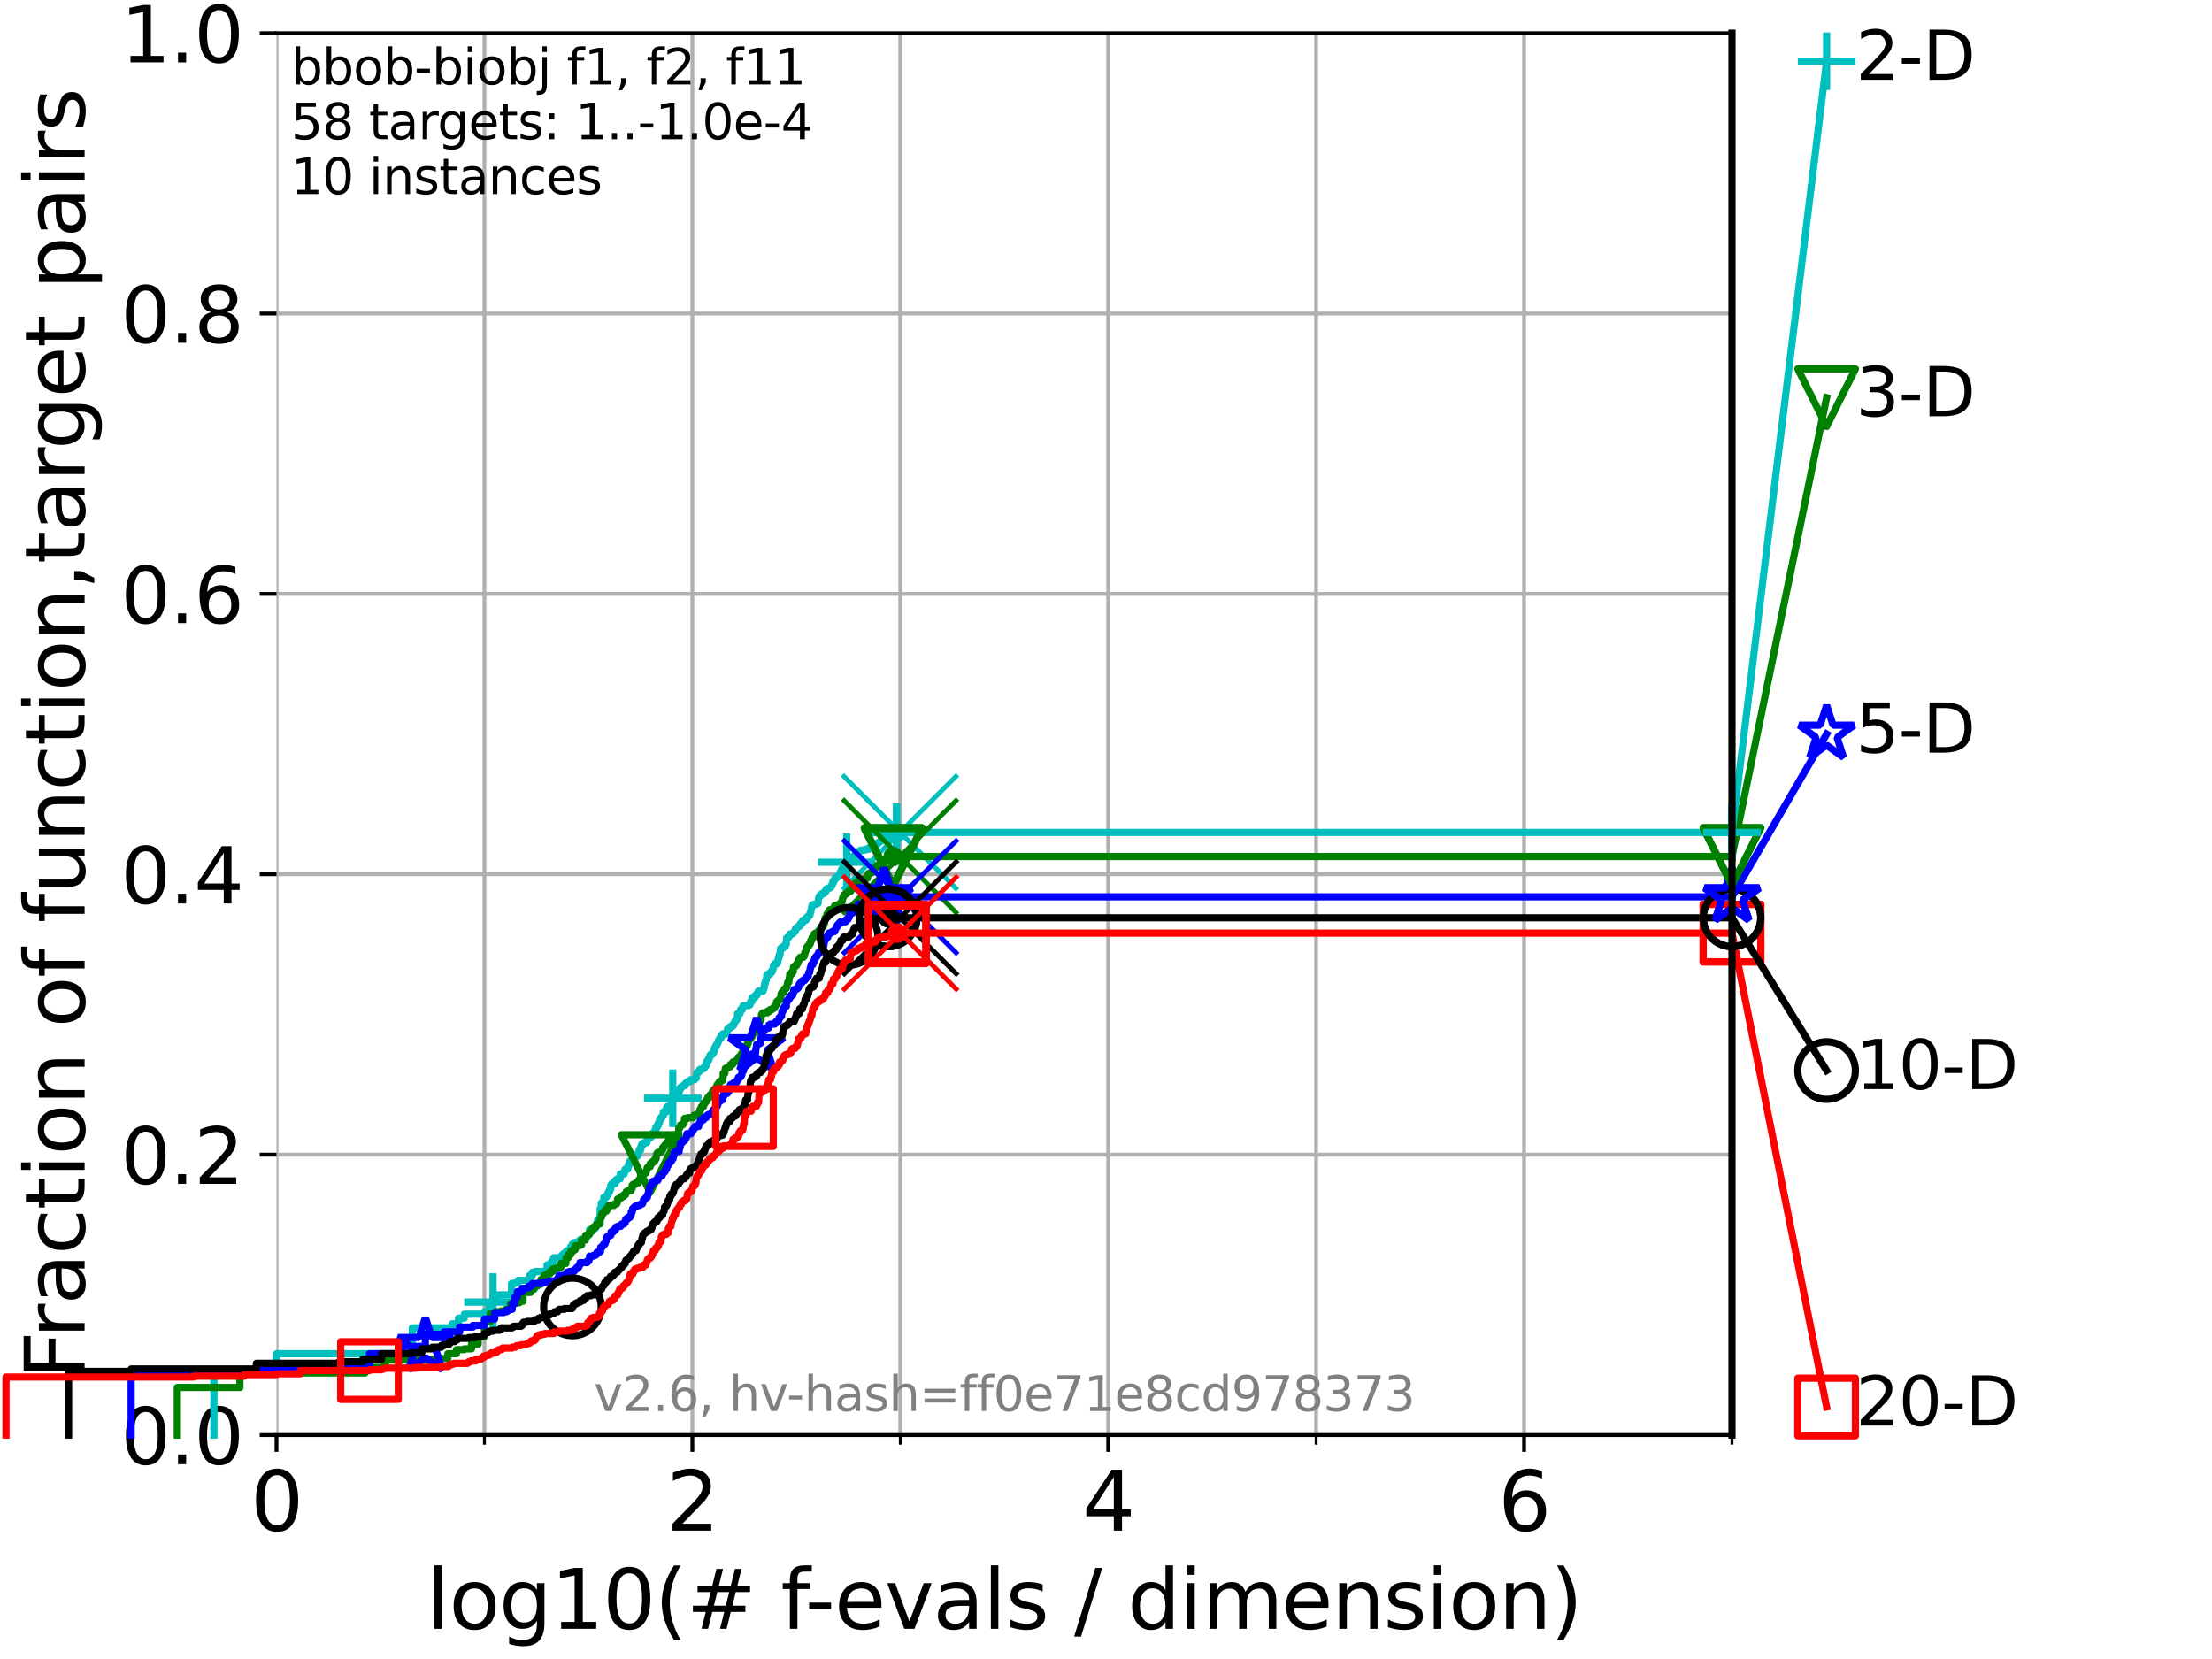 <?xml version="1.0" encoding="utf-8" standalone="no"?>
<!DOCTYPE svg PUBLIC "-//W3C//DTD SVG 1.1//EN"
  "http://www.w3.org/Graphics/SVG/1.1/DTD/svg11.dtd">
<svg xmlns:xlink="http://www.w3.org/1999/xlink" width="460.8pt" height="345.6pt" viewBox="0 0 460.8 345.6" xmlns="http://www.w3.org/2000/svg" version="1.1">
 <defs>
  <style type="text/css">*{stroke-linejoin: round; stroke-linecap: butt}</style>
 </defs>
 <g id="figure_1">
  <g id="patch_1">
   <path d="M 0 345.6 
L 460.8 345.6 
L 460.8 0 
L 0 0 
z
" style="fill: #ffffff"/>
  </g>
  <g id="axes_1">
   <g id="patch_2">
    <path d="M 57.6 298.944 
L 360.806 298.944 
L 360.806 6.912 
L 57.6 6.912 
z
" style="fill: #ffffff"/>
   </g>
   <g id="matplotlib.axis_1">
    <g id="xtick_1">
     <g id="line2d_1">
      <path d="M 57.6 298.944 
L 57.6 6.912 
" clip-path="url(#pf4563cd9ac)" style="fill: none; stroke: #b0b0b0; stroke-width: 0.8; stroke-linecap: square"/>
     </g>
     <g id="line2d_2">
      <defs>
       <path id="mc5297378d1" d="M 0 0 
L 0 3.5 
" style="stroke: #000000; stroke-width: 0.8"/>
      </defs>
      <g>
       <use xlink:href="#mc5297378d1" x="57.6" y="298.944" style="stroke: #000000; stroke-width: 0.8"/>
      </g>
     </g>
     <g id="text_1">
      <!-- 0 -->
      <g transform="translate(52.192 318.861) scale(0.17 -0.17)">
       <defs>
        <path id="DejaVuSans-30" d="M 2034 4250 
Q 1547 4250 1301 3770 
Q 1056 3291 1056 2328 
Q 1056 1369 1301 889 
Q 1547 409 2034 409 
Q 2525 409 2770 889 
Q 3016 1369 3016 2328 
Q 3016 3291 2770 3770 
Q 2525 4250 2034 4250 
z
M 2034 4750 
Q 2819 4750 3233 4129 
Q 3647 3509 3647 2328 
Q 3647 1150 3233 529 
Q 2819 -91 2034 -91 
Q 1250 -91 836 529 
Q 422 1150 422 2328 
Q 422 3509 836 4129 
Q 1250 4750 2034 4750 
z
" transform="scale(0.016)"/>
       </defs>
       <use xlink:href="#DejaVuSans-30"/>
      </g>
     </g>
    </g>
    <g id="xtick_2">
     <g id="line2d_3">
      <path d="M 144.23 298.944 
L 144.23 6.912 
" clip-path="url(#pf4563cd9ac)" style="fill: none; stroke: #b0b0b0; stroke-width: 0.8; stroke-linecap: square"/>
     </g>
     <g id="line2d_4">
      <g>
       <use xlink:href="#mc5297378d1" x="144.23" y="298.944" style="stroke: #000000; stroke-width: 0.8"/>
      </g>
     </g>
     <g id="text_2">
      <!-- 2 -->
      <g transform="translate(138.822 318.861) scale(0.17 -0.17)">
       <defs>
        <path id="DejaVuSans-32" d="M 1228 531 
L 3431 531 
L 3431 0 
L 469 0 
L 469 531 
Q 828 903 1448 1529 
Q 2069 2156 2228 2338 
Q 2531 2678 2651 2914 
Q 2772 3150 2772 3378 
Q 2772 3750 2511 3984 
Q 2250 4219 1831 4219 
Q 1534 4219 1204 4116 
Q 875 4013 500 3803 
L 500 4441 
Q 881 4594 1212 4672 
Q 1544 4750 1819 4750 
Q 2544 4750 2975 4387 
Q 3406 4025 3406 3419 
Q 3406 3131 3298 2873 
Q 3191 2616 2906 2266 
Q 2828 2175 2409 1742 
Q 1991 1309 1228 531 
z
" transform="scale(0.016)"/>
       </defs>
       <use xlink:href="#DejaVuSans-32"/>
      </g>
     </g>
    </g>
    <g id="xtick_3">
     <g id="line2d_5">
      <path d="M 230.861 298.944 
L 230.861 6.912 
" clip-path="url(#pf4563cd9ac)" style="fill: none; stroke: #b0b0b0; stroke-width: 0.8; stroke-linecap: square"/>
     </g>
     <g id="line2d_6">
      <g>
       <use xlink:href="#mc5297378d1" x="230.861" y="298.944" style="stroke: #000000; stroke-width: 0.8"/>
      </g>
     </g>
     <g id="text_3">
      <!-- 4 -->
      <g transform="translate(225.453 318.861) scale(0.17 -0.17)">
       <defs>
        <path id="DejaVuSans-34" d="M 2419 4116 
L 825 1625 
L 2419 1625 
L 2419 4116 
z
M 2253 4666 
L 3047 4666 
L 3047 1625 
L 3713 1625 
L 3713 1100 
L 3047 1100 
L 3047 0 
L 2419 0 
L 2419 1100 
L 313 1100 
L 313 1709 
L 2253 4666 
z
" transform="scale(0.016)"/>
       </defs>
       <use xlink:href="#DejaVuSans-34"/>
      </g>
     </g>
    </g>
    <g id="xtick_4">
     <g id="line2d_7">
      <path d="M 317.491 298.944 
L 317.491 6.912 
" clip-path="url(#pf4563cd9ac)" style="fill: none; stroke: #b0b0b0; stroke-width: 0.8; stroke-linecap: square"/>
     </g>
     <g id="line2d_8">
      <g>
       <use xlink:href="#mc5297378d1" x="317.491" y="298.944" style="stroke: #000000; stroke-width: 0.8"/>
      </g>
     </g>
     <g id="text_4">
      <!-- 6 -->
      <g transform="translate(312.083 318.861) scale(0.17 -0.17)">
       <defs>
        <path id="DejaVuSans-36" d="M 2113 2584 
Q 1688 2584 1439 2293 
Q 1191 2003 1191 1497 
Q 1191 994 1439 701 
Q 1688 409 2113 409 
Q 2538 409 2786 701 
Q 3034 994 3034 1497 
Q 3034 2003 2786 2293 
Q 2538 2584 2113 2584 
z
M 3366 4563 
L 3366 3988 
Q 3128 4100 2886 4159 
Q 2644 4219 2406 4219 
Q 1781 4219 1451 3797 
Q 1122 3375 1075 2522 
Q 1259 2794 1537 2939 
Q 1816 3084 2150 3084 
Q 2853 3084 3261 2657 
Q 3669 2231 3669 1497 
Q 3669 778 3244 343 
Q 2819 -91 2113 -91 
Q 1303 -91 875 529 
Q 447 1150 447 2328 
Q 447 3434 972 4092 
Q 1497 4750 2381 4750 
Q 2619 4750 2861 4703 
Q 3103 4656 3366 4563 
z
" transform="scale(0.016)"/>
       </defs>
       <use xlink:href="#DejaVuSans-36"/>
      </g>
     </g>
    </g>
    <g id="xtick_5">
     <g id="line2d_9">
      <path d="M 100.915 298.944 
L 100.915 6.912 
" clip-path="url(#pf4563cd9ac)" style="fill: none; stroke: #b0b0b0; stroke-width: 0.8; stroke-linecap: square"/>
     </g>
     <g id="line2d_10">
      <defs>
       <path id="mbbd5a152f7" d="M 0 0 
L 0 2 
" style="stroke: #000000; stroke-width: 0.6"/>
      </defs>
      <g>
       <use xlink:href="#mbbd5a152f7" x="100.915" y="298.944" style="stroke: #000000; stroke-width: 0.6"/>
      </g>
     </g>
    </g>
    <g id="xtick_6">
     <g id="line2d_11">
      <path d="M 187.546 298.944 
L 187.546 6.912 
" clip-path="url(#pf4563cd9ac)" style="fill: none; stroke: #b0b0b0; stroke-width: 0.8; stroke-linecap: square"/>
     </g>
     <g id="line2d_12">
      <g>
       <use xlink:href="#mbbd5a152f7" x="187.546" y="298.944" style="stroke: #000000; stroke-width: 0.6"/>
      </g>
     </g>
    </g>
    <g id="xtick_7">
     <g id="line2d_13">
      <path d="M 274.176 298.944 
L 274.176 6.912 
" clip-path="url(#pf4563cd9ac)" style="fill: none; stroke: #b0b0b0; stroke-width: 0.8; stroke-linecap: square"/>
     </g>
     <g id="line2d_14">
      <g>
       <use xlink:href="#mbbd5a152f7" x="274.176" y="298.944" style="stroke: #000000; stroke-width: 0.6"/>
      </g>
     </g>
    </g>
    <g id="xtick_8">
     <g id="line2d_15">
      <path d="M 360.806 298.944 
L 360.806 6.912 
" clip-path="url(#pf4563cd9ac)" style="fill: none; stroke: #b0b0b0; stroke-width: 0.8; stroke-linecap: square"/>
     </g>
     <g id="line2d_16">
      <g>
       <use xlink:href="#mbbd5a152f7" x="360.806" y="298.944" style="stroke: #000000; stroke-width: 0.6"/>
      </g>
     </g>
    </g>
    <g id="text_5">
     <!-- log10(# f-evals / dimension) -->
     <g transform="translate(88.823 339.314) scale(0.17 -0.17)">
      <defs>
       <path id="DejaVuSans-6c" d="M 603 4863 
L 1178 4863 
L 1178 0 
L 603 0 
L 603 4863 
z
" transform="scale(0.016)"/>
       <path id="DejaVuSans-6f" d="M 1959 3097 
Q 1497 3097 1228 2736 
Q 959 2375 959 1747 
Q 959 1119 1226 758 
Q 1494 397 1959 397 
Q 2419 397 2687 759 
Q 2956 1122 2956 1747 
Q 2956 2369 2687 2733 
Q 2419 3097 1959 3097 
z
M 1959 3584 
Q 2709 3584 3137 3096 
Q 3566 2609 3566 1747 
Q 3566 888 3137 398 
Q 2709 -91 1959 -91 
Q 1206 -91 779 398 
Q 353 888 353 1747 
Q 353 2609 779 3096 
Q 1206 3584 1959 3584 
z
" transform="scale(0.016)"/>
       <path id="DejaVuSans-67" d="M 2906 1791 
Q 2906 2416 2648 2759 
Q 2391 3103 1925 3103 
Q 1463 3103 1205 2759 
Q 947 2416 947 1791 
Q 947 1169 1205 825 
Q 1463 481 1925 481 
Q 2391 481 2648 825 
Q 2906 1169 2906 1791 
z
M 3481 434 
Q 3481 -459 3084 -895 
Q 2688 -1331 1869 -1331 
Q 1566 -1331 1297 -1286 
Q 1028 -1241 775 -1147 
L 775 -588 
Q 1028 -725 1275 -790 
Q 1522 -856 1778 -856 
Q 2344 -856 2625 -561 
Q 2906 -266 2906 331 
L 2906 616 
Q 2728 306 2450 153 
Q 2172 0 1784 0 
Q 1141 0 747 490 
Q 353 981 353 1791 
Q 353 2603 747 3093 
Q 1141 3584 1784 3584 
Q 2172 3584 2450 3431 
Q 2728 3278 2906 2969 
L 2906 3500 
L 3481 3500 
L 3481 434 
z
" transform="scale(0.016)"/>
       <path id="DejaVuSans-31" d="M 794 531 
L 1825 531 
L 1825 4091 
L 703 3866 
L 703 4441 
L 1819 4666 
L 2450 4666 
L 2450 531 
L 3481 531 
L 3481 0 
L 794 0 
L 794 531 
z
" transform="scale(0.016)"/>
       <path id="DejaVuSans-28" d="M 1984 4856 
Q 1566 4138 1362 3434 
Q 1159 2731 1159 2009 
Q 1159 1288 1364 580 
Q 1569 -128 1984 -844 
L 1484 -844 
Q 1016 -109 783 600 
Q 550 1309 550 2009 
Q 550 2706 781 3412 
Q 1013 4119 1484 4856 
L 1984 4856 
z
" transform="scale(0.016)"/>
       <path id="DejaVuSans-23" d="M 3272 2816 
L 2363 2816 
L 2100 1772 
L 3016 1772 
L 3272 2816 
z
M 2803 4594 
L 2478 3297 
L 3391 3297 
L 3719 4594 
L 4219 4594 
L 3897 3297 
L 4872 3297 
L 4872 2816 
L 3775 2816 
L 3519 1772 
L 4513 1772 
L 4513 1294 
L 3397 1294 
L 3072 0 
L 2572 0 
L 2894 1294 
L 1978 1294 
L 1656 0 
L 1153 0 
L 1478 1294 
L 494 1294 
L 494 1772 
L 1594 1772 
L 1856 2816 
L 850 2816 
L 850 3297 
L 1978 3297 
L 2297 4594 
L 2803 4594 
z
" transform="scale(0.016)"/>
       <path id="DejaVuSans-20" transform="scale(0.016)"/>
       <path id="DejaVuSans-66" d="M 2375 4863 
L 2375 4384 
L 1825 4384 
Q 1516 4384 1395 4259 
Q 1275 4134 1275 3809 
L 1275 3500 
L 2222 3500 
L 2222 3053 
L 1275 3053 
L 1275 0 
L 697 0 
L 697 3053 
L 147 3053 
L 147 3500 
L 697 3500 
L 697 3744 
Q 697 4328 969 4595 
Q 1241 4863 1831 4863 
L 2375 4863 
z
" transform="scale(0.016)"/>
       <path id="DejaVuSans-2d" d="M 313 2009 
L 1997 2009 
L 1997 1497 
L 313 1497 
L 313 2009 
z
" transform="scale(0.016)"/>
       <path id="DejaVuSans-65" d="M 3597 1894 
L 3597 1613 
L 953 1613 
Q 991 1019 1311 708 
Q 1631 397 2203 397 
Q 2534 397 2845 478 
Q 3156 559 3463 722 
L 3463 178 
Q 3153 47 2828 -22 
Q 2503 -91 2169 -91 
Q 1331 -91 842 396 
Q 353 884 353 1716 
Q 353 2575 817 3079 
Q 1281 3584 2069 3584 
Q 2775 3584 3186 3129 
Q 3597 2675 3597 1894 
z
M 3022 2063 
Q 3016 2534 2758 2815 
Q 2500 3097 2075 3097 
Q 1594 3097 1305 2825 
Q 1016 2553 972 2059 
L 3022 2063 
z
" transform="scale(0.016)"/>
       <path id="DejaVuSans-76" d="M 191 3500 
L 800 3500 
L 1894 563 
L 2988 3500 
L 3597 3500 
L 2284 0 
L 1503 0 
L 191 3500 
z
" transform="scale(0.016)"/>
       <path id="DejaVuSans-61" d="M 2194 1759 
Q 1497 1759 1228 1600 
Q 959 1441 959 1056 
Q 959 750 1161 570 
Q 1363 391 1709 391 
Q 2188 391 2477 730 
Q 2766 1069 2766 1631 
L 2766 1759 
L 2194 1759 
z
M 3341 1997 
L 3341 0 
L 2766 0 
L 2766 531 
Q 2569 213 2275 61 
Q 1981 -91 1556 -91 
Q 1019 -91 701 211 
Q 384 513 384 1019 
Q 384 1609 779 1909 
Q 1175 2209 1959 2209 
L 2766 2209 
L 2766 2266 
Q 2766 2663 2505 2880 
Q 2244 3097 1772 3097 
Q 1472 3097 1187 3025 
Q 903 2953 641 2809 
L 641 3341 
Q 956 3463 1253 3523 
Q 1550 3584 1831 3584 
Q 2591 3584 2966 3190 
Q 3341 2797 3341 1997 
z
" transform="scale(0.016)"/>
       <path id="DejaVuSans-73" d="M 2834 3397 
L 2834 2853 
Q 2591 2978 2328 3040 
Q 2066 3103 1784 3103 
Q 1356 3103 1142 2972 
Q 928 2841 928 2578 
Q 928 2378 1081 2264 
Q 1234 2150 1697 2047 
L 1894 2003 
Q 2506 1872 2764 1633 
Q 3022 1394 3022 966 
Q 3022 478 2636 193 
Q 2250 -91 1575 -91 
Q 1294 -91 989 -36 
Q 684 19 347 128 
L 347 722 
Q 666 556 975 473 
Q 1284 391 1588 391 
Q 1994 391 2212 530 
Q 2431 669 2431 922 
Q 2431 1156 2273 1281 
Q 2116 1406 1581 1522 
L 1381 1569 
Q 847 1681 609 1914 
Q 372 2147 372 2553 
Q 372 3047 722 3315 
Q 1072 3584 1716 3584 
Q 2034 3584 2315 3537 
Q 2597 3491 2834 3397 
z
" transform="scale(0.016)"/>
       <path id="DejaVuSans-2f" d="M 1625 4666 
L 2156 4666 
L 531 -594 
L 0 -594 
L 1625 4666 
z
" transform="scale(0.016)"/>
       <path id="DejaVuSans-64" d="M 2906 2969 
L 2906 4863 
L 3481 4863 
L 3481 0 
L 2906 0 
L 2906 525 
Q 2725 213 2448 61 
Q 2172 -91 1784 -91 
Q 1150 -91 751 415 
Q 353 922 353 1747 
Q 353 2572 751 3078 
Q 1150 3584 1784 3584 
Q 2172 3584 2448 3432 
Q 2725 3281 2906 2969 
z
M 947 1747 
Q 947 1113 1208 752 
Q 1469 391 1925 391 
Q 2381 391 2643 752 
Q 2906 1113 2906 1747 
Q 2906 2381 2643 2742 
Q 2381 3103 1925 3103 
Q 1469 3103 1208 2742 
Q 947 2381 947 1747 
z
" transform="scale(0.016)"/>
       <path id="DejaVuSans-69" d="M 603 3500 
L 1178 3500 
L 1178 0 
L 603 0 
L 603 3500 
z
M 603 4863 
L 1178 4863 
L 1178 4134 
L 603 4134 
L 603 4863 
z
" transform="scale(0.016)"/>
       <path id="DejaVuSans-6d" d="M 3328 2828 
Q 3544 3216 3844 3400 
Q 4144 3584 4550 3584 
Q 5097 3584 5394 3201 
Q 5691 2819 5691 2113 
L 5691 0 
L 5113 0 
L 5113 2094 
Q 5113 2597 4934 2840 
Q 4756 3084 4391 3084 
Q 3944 3084 3684 2787 
Q 3425 2491 3425 1978 
L 3425 0 
L 2847 0 
L 2847 2094 
Q 2847 2600 2669 2842 
Q 2491 3084 2119 3084 
Q 1678 3084 1418 2786 
Q 1159 2488 1159 1978 
L 1159 0 
L 581 0 
L 581 3500 
L 1159 3500 
L 1159 2956 
Q 1356 3278 1631 3431 
Q 1906 3584 2284 3584 
Q 2666 3584 2933 3390 
Q 3200 3197 3328 2828 
z
" transform="scale(0.016)"/>
       <path id="DejaVuSans-6e" d="M 3513 2113 
L 3513 0 
L 2938 0 
L 2938 2094 
Q 2938 2591 2744 2837 
Q 2550 3084 2163 3084 
Q 1697 3084 1428 2787 
Q 1159 2491 1159 1978 
L 1159 0 
L 581 0 
L 581 3500 
L 1159 3500 
L 1159 2956 
Q 1366 3272 1645 3428 
Q 1925 3584 2291 3584 
Q 2894 3584 3203 3211 
Q 3513 2838 3513 2113 
z
" transform="scale(0.016)"/>
       <path id="DejaVuSans-29" d="M 513 4856 
L 1013 4856 
Q 1481 4119 1714 3412 
Q 1947 2706 1947 2009 
Q 1947 1309 1714 600 
Q 1481 -109 1013 -844 
L 513 -844 
Q 928 -128 1133 580 
Q 1338 1288 1338 2009 
Q 1338 2731 1133 3434 
Q 928 4138 513 4856 
z
" transform="scale(0.016)"/>
      </defs>
      <use xlink:href="#DejaVuSans-6c"/>
      <use xlink:href="#DejaVuSans-6f" x="27.783"/>
      <use xlink:href="#DejaVuSans-67" x="88.965"/>
      <use xlink:href="#DejaVuSans-31" x="152.441"/>
      <use xlink:href="#DejaVuSans-30" x="216.064"/>
      <use xlink:href="#DejaVuSans-28" x="279.688"/>
      <use xlink:href="#DejaVuSans-23" x="318.701"/>
      <use xlink:href="#DejaVuSans-20" x="402.49"/>
      <use xlink:href="#DejaVuSans-66" x="434.277"/>
      <use xlink:href="#DejaVuSans-2d" x="463.982"/>
      <use xlink:href="#DejaVuSans-65" x="500.066"/>
      <use xlink:href="#DejaVuSans-76" x="561.59"/>
      <use xlink:href="#DejaVuSans-61" x="620.77"/>
      <use xlink:href="#DejaVuSans-6c" x="682.049"/>
      <use xlink:href="#DejaVuSans-73" x="709.832"/>
      <use xlink:href="#DejaVuSans-20" x="761.932"/>
      <use xlink:href="#DejaVuSans-2f" x="793.719"/>
      <use xlink:href="#DejaVuSans-20" x="827.41"/>
      <use xlink:href="#DejaVuSans-64" x="859.197"/>
      <use xlink:href="#DejaVuSans-69" x="922.674"/>
      <use xlink:href="#DejaVuSans-6d" x="950.457"/>
      <use xlink:href="#DejaVuSans-65" x="1047.869"/>
      <use xlink:href="#DejaVuSans-6e" x="1109.393"/>
      <use xlink:href="#DejaVuSans-73" x="1172.771"/>
      <use xlink:href="#DejaVuSans-69" x="1224.871"/>
      <use xlink:href="#DejaVuSans-6f" x="1252.654"/>
      <use xlink:href="#DejaVuSans-6e" x="1313.836"/>
      <use xlink:href="#DejaVuSans-29" x="1377.215"/>
     </g>
    </g>
   </g>
   <g id="matplotlib.axis_2">
    <g id="ytick_1">
     <g id="line2d_17">
      <path d="M 57.6 298.944 
L 360.806 298.944 
" clip-path="url(#pf4563cd9ac)" style="fill: none; stroke: #b0b0b0; stroke-width: 0.8; stroke-linecap: square"/>
     </g>
     <g id="line2d_18">
      <defs>
       <path id="m8f1c4ea5b8" d="M 0 0 
L -3.5 0 
" style="stroke: #000000; stroke-width: 0.8"/>
      </defs>
      <g>
       <use xlink:href="#m8f1c4ea5b8" x="57.6" y="298.944" style="stroke: #000000; stroke-width: 0.8"/>
      </g>
     </g>
     <g id="text_6">
      <!-- 0.0 -->
      <g transform="translate(25.155 305.023) scale(0.16 -0.16)">
       <defs>
        <path id="DejaVuSans-2e" d="M 684 794 
L 1344 794 
L 1344 0 
L 684 0 
L 684 794 
z
" transform="scale(0.016)"/>
       </defs>
       <use xlink:href="#DejaVuSans-30"/>
       <use xlink:href="#DejaVuSans-2e" x="63.623"/>
       <use xlink:href="#DejaVuSans-30" x="95.41"/>
      </g>
     </g>
    </g>
    <g id="ytick_2">
     <g id="line2d_19">
      <path d="M 57.6 240.538 
L 360.806 240.538 
" clip-path="url(#pf4563cd9ac)" style="fill: none; stroke: #b0b0b0; stroke-width: 0.8; stroke-linecap: square"/>
     </g>
     <g id="line2d_20">
      <g>
       <use xlink:href="#m8f1c4ea5b8" x="57.6" y="240.538" style="stroke: #000000; stroke-width: 0.8"/>
      </g>
     </g>
     <g id="text_7">
      <!-- 0.2 -->
      <g transform="translate(25.155 246.616) scale(0.16 -0.16)">
       <use xlink:href="#DejaVuSans-30"/>
       <use xlink:href="#DejaVuSans-2e" x="63.623"/>
       <use xlink:href="#DejaVuSans-32" x="95.41"/>
      </g>
     </g>
    </g>
    <g id="ytick_3">
     <g id="line2d_21">
      <path d="M 57.6 182.131 
L 360.806 182.131 
" clip-path="url(#pf4563cd9ac)" style="fill: none; stroke: #b0b0b0; stroke-width: 0.8; stroke-linecap: square"/>
     </g>
     <g id="line2d_22">
      <g>
       <use xlink:href="#m8f1c4ea5b8" x="57.6" y="182.131" style="stroke: #000000; stroke-width: 0.8"/>
      </g>
     </g>
     <g id="text_8">
      <!-- 0.4 -->
      <g transform="translate(25.155 188.21) scale(0.16 -0.16)">
       <use xlink:href="#DejaVuSans-30"/>
       <use xlink:href="#DejaVuSans-2e" x="63.623"/>
       <use xlink:href="#DejaVuSans-34" x="95.41"/>
      </g>
     </g>
    </g>
    <g id="ytick_4">
     <g id="line2d_23">
      <path d="M 57.6 123.725 
L 360.806 123.725 
" clip-path="url(#pf4563cd9ac)" style="fill: none; stroke: #b0b0b0; stroke-width: 0.8; stroke-linecap: square"/>
     </g>
     <g id="line2d_24">
      <g>
       <use xlink:href="#m8f1c4ea5b8" x="57.6" y="123.725" style="stroke: #000000; stroke-width: 0.8"/>
      </g>
     </g>
     <g id="text_9">
      <!-- 0.6 -->
      <g transform="translate(25.155 129.804) scale(0.16 -0.16)">
       <use xlink:href="#DejaVuSans-30"/>
       <use xlink:href="#DejaVuSans-2e" x="63.623"/>
       <use xlink:href="#DejaVuSans-36" x="95.41"/>
      </g>
     </g>
    </g>
    <g id="ytick_5">
     <g id="line2d_25">
      <path d="M 57.6 65.318 
L 360.806 65.318 
" clip-path="url(#pf4563cd9ac)" style="fill: none; stroke: #b0b0b0; stroke-width: 0.8; stroke-linecap: square"/>
     </g>
     <g id="line2d_26">
      <g>
       <use xlink:href="#m8f1c4ea5b8" x="57.6" y="65.318" style="stroke: #000000; stroke-width: 0.8"/>
      </g>
     </g>
     <g id="text_10">
      <!-- 0.8 -->
      <g transform="translate(25.155 71.397) scale(0.16 -0.16)">
       <defs>
        <path id="DejaVuSans-38" d="M 2034 2216 
Q 1584 2216 1326 1975 
Q 1069 1734 1069 1313 
Q 1069 891 1326 650 
Q 1584 409 2034 409 
Q 2484 409 2743 651 
Q 3003 894 3003 1313 
Q 3003 1734 2745 1975 
Q 2488 2216 2034 2216 
z
M 1403 2484 
Q 997 2584 770 2862 
Q 544 3141 544 3541 
Q 544 4100 942 4425 
Q 1341 4750 2034 4750 
Q 2731 4750 3128 4425 
Q 3525 4100 3525 3541 
Q 3525 3141 3298 2862 
Q 3072 2584 2669 2484 
Q 3125 2378 3379 2068 
Q 3634 1759 3634 1313 
Q 3634 634 3220 271 
Q 2806 -91 2034 -91 
Q 1263 -91 848 271 
Q 434 634 434 1313 
Q 434 1759 690 2068 
Q 947 2378 1403 2484 
z
M 1172 3481 
Q 1172 3119 1398 2916 
Q 1625 2713 2034 2713 
Q 2441 2713 2670 2916 
Q 2900 3119 2900 3481 
Q 2900 3844 2670 4047 
Q 2441 4250 2034 4250 
Q 1625 4250 1398 4047 
Q 1172 3844 1172 3481 
z
" transform="scale(0.016)"/>
       </defs>
       <use xlink:href="#DejaVuSans-30"/>
       <use xlink:href="#DejaVuSans-2e" x="63.623"/>
       <use xlink:href="#DejaVuSans-38" x="95.41"/>
      </g>
     </g>
    </g>
    <g id="ytick_6">
     <g id="line2d_27">
      <path d="M 57.6 6.912 
L 360.806 6.912 
" clip-path="url(#pf4563cd9ac)" style="fill: none; stroke: #b0b0b0; stroke-width: 0.8; stroke-linecap: square"/>
     </g>
     <g id="line2d_28">
      <g>
       <use xlink:href="#m8f1c4ea5b8" x="57.6" y="6.912" style="stroke: #000000; stroke-width: 0.8"/>
      </g>
     </g>
     <g id="text_11">
      <!-- 1.0 -->
      <g transform="translate(25.155 12.991) scale(0.16 -0.16)">
       <use xlink:href="#DejaVuSans-31"/>
       <use xlink:href="#DejaVuSans-2e" x="63.623"/>
       <use xlink:href="#DejaVuSans-30" x="95.41"/>
      </g>
     </g>
    </g>
    <g id="text_12">
     <!-- Fraction of function,target pairs -->
     <g transform="translate(17.62 287.313) rotate(-90) scale(0.17 -0.17)">
      <defs>
       <path id="DejaVuSans-46" d="M 628 4666 
L 3309 4666 
L 3309 4134 
L 1259 4134 
L 1259 2759 
L 3109 2759 
L 3109 2228 
L 1259 2228 
L 1259 0 
L 628 0 
L 628 4666 
z
" transform="scale(0.016)"/>
       <path id="DejaVuSans-72" d="M 2631 2963 
Q 2534 3019 2420 3045 
Q 2306 3072 2169 3072 
Q 1681 3072 1420 2755 
Q 1159 2438 1159 1844 
L 1159 0 
L 581 0 
L 581 3500 
L 1159 3500 
L 1159 2956 
Q 1341 3275 1631 3429 
Q 1922 3584 2338 3584 
Q 2397 3584 2469 3576 
Q 2541 3569 2628 3553 
L 2631 2963 
z
" transform="scale(0.016)"/>
       <path id="DejaVuSans-63" d="M 3122 3366 
L 3122 2828 
Q 2878 2963 2633 3030 
Q 2388 3097 2138 3097 
Q 1578 3097 1268 2742 
Q 959 2388 959 1747 
Q 959 1106 1268 751 
Q 1578 397 2138 397 
Q 2388 397 2633 464 
Q 2878 531 3122 666 
L 3122 134 
Q 2881 22 2623 -34 
Q 2366 -91 2075 -91 
Q 1284 -91 818 406 
Q 353 903 353 1747 
Q 353 2603 823 3093 
Q 1294 3584 2113 3584 
Q 2378 3584 2631 3529 
Q 2884 3475 3122 3366 
z
" transform="scale(0.016)"/>
       <path id="DejaVuSans-74" d="M 1172 4494 
L 1172 3500 
L 2356 3500 
L 2356 3053 
L 1172 3053 
L 1172 1153 
Q 1172 725 1289 603 
Q 1406 481 1766 481 
L 2356 481 
L 2356 0 
L 1766 0 
Q 1100 0 847 248 
Q 594 497 594 1153 
L 594 3053 
L 172 3053 
L 172 3500 
L 594 3500 
L 594 4494 
L 1172 4494 
z
" transform="scale(0.016)"/>
       <path id="DejaVuSans-75" d="M 544 1381 
L 544 3500 
L 1119 3500 
L 1119 1403 
Q 1119 906 1312 657 
Q 1506 409 1894 409 
Q 2359 409 2629 706 
Q 2900 1003 2900 1516 
L 2900 3500 
L 3475 3500 
L 3475 0 
L 2900 0 
L 2900 538 
Q 2691 219 2414 64 
Q 2138 -91 1772 -91 
Q 1169 -91 856 284 
Q 544 659 544 1381 
z
M 1991 3584 
L 1991 3584 
z
" transform="scale(0.016)"/>
       <path id="DejaVuSans-2c" d="M 750 794 
L 1409 794 
L 1409 256 
L 897 -744 
L 494 -744 
L 750 256 
L 750 794 
z
" transform="scale(0.016)"/>
       <path id="DejaVuSans-70" d="M 1159 525 
L 1159 -1331 
L 581 -1331 
L 581 3500 
L 1159 3500 
L 1159 2969 
Q 1341 3281 1617 3432 
Q 1894 3584 2278 3584 
Q 2916 3584 3314 3078 
Q 3713 2572 3713 1747 
Q 3713 922 3314 415 
Q 2916 -91 2278 -91 
Q 1894 -91 1617 61 
Q 1341 213 1159 525 
z
M 3116 1747 
Q 3116 2381 2855 2742 
Q 2594 3103 2138 3103 
Q 1681 3103 1420 2742 
Q 1159 2381 1159 1747 
Q 1159 1113 1420 752 
Q 1681 391 2138 391 
Q 2594 391 2855 752 
Q 3116 1113 3116 1747 
z
" transform="scale(0.016)"/>
      </defs>
      <use xlink:href="#DejaVuSans-46"/>
      <use xlink:href="#DejaVuSans-72" x="50.27"/>
      <use xlink:href="#DejaVuSans-61" x="91.383"/>
      <use xlink:href="#DejaVuSans-63" x="152.662"/>
      <use xlink:href="#DejaVuSans-74" x="207.643"/>
      <use xlink:href="#DejaVuSans-69" x="246.852"/>
      <use xlink:href="#DejaVuSans-6f" x="274.635"/>
      <use xlink:href="#DejaVuSans-6e" x="335.816"/>
      <use xlink:href="#DejaVuSans-20" x="399.195"/>
      <use xlink:href="#DejaVuSans-6f" x="430.982"/>
      <use xlink:href="#DejaVuSans-66" x="492.164"/>
      <use xlink:href="#DejaVuSans-20" x="527.369"/>
      <use xlink:href="#DejaVuSans-66" x="559.156"/>
      <use xlink:href="#DejaVuSans-75" x="594.361"/>
      <use xlink:href="#DejaVuSans-6e" x="657.74"/>
      <use xlink:href="#DejaVuSans-63" x="721.119"/>
      <use xlink:href="#DejaVuSans-74" x="776.1"/>
      <use xlink:href="#DejaVuSans-69" x="815.309"/>
      <use xlink:href="#DejaVuSans-6f" x="843.092"/>
      <use xlink:href="#DejaVuSans-6e" x="904.273"/>
      <use xlink:href="#DejaVuSans-2c" x="967.652"/>
      <use xlink:href="#DejaVuSans-74" x="999.439"/>
      <use xlink:href="#DejaVuSans-61" x="1038.648"/>
      <use xlink:href="#DejaVuSans-72" x="1099.928"/>
      <use xlink:href="#DejaVuSans-67" x="1139.291"/>
      <use xlink:href="#DejaVuSans-65" x="1202.768"/>
      <use xlink:href="#DejaVuSans-74" x="1264.291"/>
      <use xlink:href="#DejaVuSans-20" x="1303.5"/>
      <use xlink:href="#DejaVuSans-70" x="1335.287"/>
      <use xlink:href="#DejaVuSans-61" x="1398.764"/>
      <use xlink:href="#DejaVuSans-69" x="1460.043"/>
      <use xlink:href="#DejaVuSans-72" x="1487.826"/>
      <use xlink:href="#DejaVuSans-73" x="1528.939"/>
     </g>
    </g>
   </g>
   <g id="line2d_29">
    <defs>
     <path id="m1cdbc7a396" d="M 0 1.5 
C 0.398 1.5 0.779 1.342 1.061 1.061 
C 1.342 0.779 1.5 0.398 1.5 0 
C 1.5 -0.398 1.342 -0.779 1.061 -1.061 
C 0.779 -1.342 0.398 -1.5 0 -1.5 
C -0.398 -1.5 -0.779 -1.342 -1.061 -1.061 
C -1.342 -0.779 -1.5 -0.398 -1.5 0 
C -1.5 0.398 -1.342 0.779 -1.061 1.061 
C -0.779 1.342 -0.398 1.5 0 1.5 
z
" style="stroke: #00bfbf"/>
    </defs>
    <g>
     <use xlink:href="#m1cdbc7a396" x="186.768" y="173.404" style="fill: #00bfbf; stroke: #00bfbf"/>
     <use xlink:href="#m1cdbc7a396" x="186.768" y="173.404" style="fill: #00bfbf; stroke: #00bfbf"/>
    </g>
   </g>
   <g id="line2d_30">
    <path d="M 44.561 298.944 
L 44.561 285.517 
L 57.6 285.517 
L 57.6 281.993 
L 83.678 281.993 
L 83.678 279.475 
L 85.894 279.475 
L 85.894 276.622 
L 94.206 276.622 
L 94.206 275.783 
L 95.503 275.783 
L 95.503 274.608 
L 96.718 274.608 
L 96.718 273.769 
L 100.915 273.769 
L 100.915 273.265 
L 101.833 273.265 
L 101.833 271.251 
L 102.708 271.251 
L 102.708 270.244 
L 103.544 270.244 
L 103.544 269.741 
L 106.561 269.741 
L 106.561 267.391 
L 107.245 267.391 
L 107.245 267.223 
L 107.905 267.223 
L 107.905 266.72 
L 110.336 266.72 
L 110.336 265.713 
L 110.897 265.713 
L 110.897 265.041 
L 111.442 265.041 
L 111.442 264.874 
L 113.954 264.874 
L 113.954 263.531 
L 114.419 263.531 
L 114.419 263.363 
L 114.872 263.363 
L 114.872 262.86 
L 115.315 262.86 
L 115.315 262.02 
L 116.988 262.02 
L 116.988 261.517 
L 117.384 261.517 
L 117.384 261.181 
L 117.772 261.181 
L 117.772 260.846 
L 118.152 260.846 
L 118.152 260.51 
L 118.89 260.51 
L 118.89 259.671 
L 119.248 259.671 
L 119.248 259.167 
L 119.6 259.167 
L 119.6 258.832 
L 120.284 258.832 
L 120.284 258.664 
L 120.944 258.664 
L 120.944 258.16 
L 121.582 258.16 
L 121.582 257.992 
L 121.893 257.992 
L 121.893 257.825 
L 122.199 257.825 
L 122.199 257.489 
L 122.5 257.489 
L 122.5 257.153 
L 122.796 257.153 
L 122.796 256.146 
L 123.375 256.146 
L 123.375 255.978 
L 123.936 255.978 
L 123.936 255.643 
L 124.211 255.643 
L 124.211 254.971 
L 124.482 254.971 
L 124.482 254.132 
L 124.748 254.132 
L 124.748 253.964 
L 125.012 253.964 
L 125.012 251.783 
L 125.271 251.783 
L 125.271 250.608 
L 125.779 250.608 
L 125.779 249.433 
L 126.275 249.433 
L 126.275 249.097 
L 126.517 249.097 
L 126.517 248.761 
L 126.757 248.761 
L 126.757 248.258 
L 126.994 248.258 
L 126.994 247.754 
L 127.227 247.754 
L 127.227 246.915 
L 127.458 246.915 
L 127.458 246.58 
L 128.134 246.58 
L 128.134 245.908 
L 128.571 245.908 
L 128.571 245.573 
L 129.209 245.573 
L 129.209 244.566 
L 130.027 244.566 
L 130.027 244.062 
L 130.226 244.062 
L 130.226 243.559 
L 130.811 243.559 
L 130.811 242.887 
L 131.002 242.887 
L 131.002 242.384 
L 131.191 242.384 
L 131.191 241.88 
L 131.747 241.88 
L 131.747 241.545 
L 131.929 241.545 
L 131.929 241.041 
L 132.464 241.041 
L 132.464 240.873 
L 132.812 240.873 
L 132.812 240.37 
L 132.984 240.37 
L 132.984 240.034 
L 133.154 240.034 
L 133.154 239.531 
L 133.49 239.531 
L 133.49 238.859 
L 133.656 238.859 
L 133.656 238.356 
L 134.145 238.356 
L 134.145 238.02 
L 134.777 238.02 
L 134.777 237.517 
L 134.932 237.517 
L 134.932 237.013 
L 135.539 237.013 
L 135.539 236.677 
L 135.835 236.677 
L 135.835 236.174 
L 136.127 236.174 
L 136.127 235.838 
L 136.414 235.838 
L 136.414 235.67 
L 136.556 235.67 
L 136.556 234.999 
L 136.837 234.999 
L 136.837 234.496 
L 137.113 234.496 
L 137.113 233.992 
L 137.386 233.992 
L 137.386 233.153 
L 137.655 233.153 
L 137.655 232.817 
L 137.92 232.817 
L 137.92 232.482 
L 138.181 232.482 
L 138.181 231.642 
L 138.819 231.642 
L 138.819 230.803 
L 139.068 230.803 
L 139.068 230.468 
L 139.556 230.468 
L 139.556 230.3 
L 139.677 230.3 
L 139.677 230.132 
L 139.796 230.132 
L 139.796 229.964 
L 139.915 229.964 
L 139.915 229.628 
L 140.033 229.628 
L 140.033 228.789 
L 140.15 228.789 
L 140.15 228.286 
L 140.612 228.286 
L 140.612 228.118 
L 141.173 228.118 
L 141.173 227.614 
L 141.502 227.614 
L 141.502 226.775 
L 141.826 226.775 
L 141.826 226.44 
L 142.144 226.44 
L 142.144 226.272 
L 142.353 226.272 
L 142.353 226.104 
L 142.764 226.104 
L 142.865 225.6 
L 143.166 225.6 
L 143.265 225.265 
L 143.85 225.265 
L 143.85 224.929 
L 144.695 224.929 
L 144.695 224.593 
L 145.058 224.593 
L 145.148 223.418 
L 145.503 223.418 
L 145.503 223.251 
L 145.678 223.251 
L 145.678 222.915 
L 145.852 222.915 
L 145.852 222.747 
L 146.446 222.747 
L 146.446 222.579 
L 146.695 222.579 
L 146.695 222.244 
L 146.941 222.244 
L 146.941 221.908 
L 147.184 221.908 
L 147.184 221.237 
L 147.344 221.237 
L 147.344 220.901 
L 147.66 220.901 
L 147.66 220.397 
L 147.816 220.397 
L 147.894 219.894 
L 147.971 219.894 
L 147.971 219.726 
L 148.353 219.726 
L 148.353 219.558 
L 148.503 219.558 
L 148.503 219.223 
L 148.727 219.223 
L 148.801 218.383 
L 149.021 218.383 
L 149.021 218.048 
L 149.166 218.048 
L 149.166 217.712 
L 149.382 217.712 
L 149.382 217.376 
L 149.524 217.376 
L 149.524 217.041 
L 149.666 217.041 
L 149.666 216.705 
L 149.806 216.705 
L 149.876 216.369 
L 150.152 216.369 
L 150.221 215.698 
L 150.56 215.698 
L 150.56 215.362 
L 151.414 215.362 
L 151.478 214.691 
L 151.542 214.691 
L 151.542 214.355 
L 151.858 214.355 
L 151.858 214.188 
L 152.107 214.188 
L 152.107 213.852 
L 152.596 213.852 
L 152.596 213.516 
L 152.895 213.516 
L 152.954 213.013 
L 153.072 213.013 
L 153.131 212.677 
L 153.189 212.677 
L 153.189 212.509 
L 153.479 212.509 
L 153.479 212.174 
L 153.651 212.174 
L 153.651 211.167 
L 154.157 211.167 
L 154.268 210.327 
L 154.65 210.327 
L 154.65 209.824 
L 154.811 209.824 
L 154.811 209.488 
L 155.955 209.488 
L 155.955 209.32 
L 156.255 209.32 
L 156.354 208.649 
L 156.648 208.649 
L 156.697 207.81 
L 157.27 207.81 
L 157.363 207.306 
L 157.688 207.306 
L 157.688 206.971 
L 157.871 206.971 
L 157.962 206.467 
L 158.977 206.467 
L 159.02 205.964 
L 159.148 205.964 
L 159.233 205.292 
L 159.275 205.292 
L 159.275 204.957 
L 159.401 204.957 
L 159.485 204.285 
L 159.61 204.285 
L 159.693 203.614 
L 159.734 203.614 
L 159.734 203.278 
L 159.899 203.278 
L 159.899 202.943 
L 160.423 202.943 
L 160.423 202.607 
L 160.738 202.607 
L 160.738 202.271 
L 160.933 202.271 
L 161.01 201.768 
L 161.087 201.768 
L 161.126 201.096 
L 161.392 201.096 
L 161.392 200.761 
L 161.84 200.761 
L 161.84 200.593 
L 161.987 200.593 
L 162.06 199.922 
L 162.133 199.922 
L 162.205 199.25 
L 162.385 199.25 
L 162.385 198.747 
L 162.528 198.747 
L 162.599 197.572 
L 163.054 197.572 
L 163.054 197.236 
L 163.566 197.236 
L 163.566 196.733 
L 163.8 196.733 
L 163.866 195.39 
L 164.227 195.39 
L 164.292 195.054 
L 164.453 195.054 
L 164.453 194.887 
L 164.613 194.887 
L 164.613 194.551 
L 165.115 194.551 
L 165.115 194.383 
L 165.331 194.383 
L 165.331 194.215 
L 165.453 194.215 
L 165.453 194.047 
L 165.695 194.047 
L 165.725 193.376 
L 165.964 193.376 
L 165.964 193.208 
L 166.228 193.208 
L 166.228 193.04 
L 166.374 193.04 
L 166.374 192.873 
L 166.69 192.873 
L 166.747 192.369 
L 167.113 192.369 
L 167.113 192.201 
L 167.224 192.201 
L 167.224 191.698 
L 167.904 191.698 
L 167.931 191.194 
L 168.301 191.194 
L 168.301 190.859 
L 168.483 190.859 
L 168.483 190.691 
L 168.715 190.691 
L 168.791 190.019 
L 168.918 190.019 
L 168.994 189.348 
L 169.044 189.348 
L 169.095 188.845 
L 169.195 188.845 
L 169.195 188.509 
L 169.639 188.509 
L 169.639 188.341 
L 170.12 188.341 
L 170.12 188.173 
L 170.426 188.173 
L 170.496 187.166 
L 170.566 187.166 
L 170.589 186.831 
L 170.796 186.831 
L 170.796 186.495 
L 171.001 186.495 
L 171.001 186.327 
L 171.182 186.327 
L 171.182 186.159 
L 171.691 186.159 
L 171.757 185.824 
L 171.843 185.824 
L 171.843 185.656 
L 172.102 185.656 
L 172.144 185.152 
L 172.524 185.152 
L 172.524 184.984 
L 172.917 184.984 
L 172.917 184.817 
L 173.141 184.817 
L 173.202 184.481 
L 173.342 184.481 
L 173.422 183.81 
L 173.68 183.81 
L 173.699 183.306 
L 173.914 183.306 
L 173.953 182.97 
L 174.107 182.97 
L 174.107 182.803 
L 174.45 182.803 
L 174.45 182.635 
L 174.582 182.635 
L 174.582 182.467 
L 174.953 182.467 
L 175.044 181.628 
L 175.244 181.628 
L 175.316 181.124 
L 175.424 181.124 
L 175.496 180.789 
L 175.884 180.789 
L 175.884 180.453 
L 176.248 180.453 
L 176.334 179.949 
L 176.385 179.949 
L 176.47 179.278 
L 177.021 179.278 
L 177.054 178.942 
L 177.444 178.942 
L 177.492 178.439 
L 178.046 178.439 
L 178.046 178.271 
L 178.293 178.271 
L 178.293 177.935 
L 178.583 177.935 
L 178.583 177.768 
L 178.854 177.768 
L 178.854 177.6 
L 178.988 177.6 
L 178.988 177.264 
L 179.326 177.264 
L 179.326 177.096 
L 180.194 177.096 
L 180.194 176.928 
L 181.023 176.928 
L 181.036 176.593 
L 181.881 176.593 
L 181.983 176.257 
L 182.371 176.257 
L 182.371 176.089 
L 182.629 176.089 
L 182.629 175.921 
L 182.763 175.921 
L 182.763 175.586 
L 183.076 175.586 
L 183.076 175.418 
L 183.336 175.418 
L 183.395 175.082 
L 183.64 175.082 
L 183.64 174.914 
L 183.824 174.914 
L 183.824 174.579 
L 184.599 174.579 
L 184.599 174.411 
L 186.099 174.411 
L 186.099 174.075 
L 186.342 174.075 
L 186.342 173.739 
L 186.768 173.739 
L 186.768 173.404 
L 360.806 173.404 
L 360.806 173.404 
" style="fill: none; stroke: #00bfbf; stroke-width: 1.5; stroke-linecap: square"/>
   </g>
   <g id="line2d_31">
    <defs>
     <path id="mbad503bd3e" d="M -6 0 
L 6 0 
M 0 6 
L 0 -6 
" style="stroke: #00bfbf; stroke-width: 1.5"/>
    </defs>
    <g>
     <use xlink:href="#mbad503bd3e" x="102.708" y="271.251" style="fill-opacity: 0; stroke: #00bfbf; stroke-width: 1.5"/>
     <use xlink:href="#mbad503bd3e" x="140.15" y="228.789" style="fill-opacity: 0; stroke: #00bfbf; stroke-width: 1.5"/>
     <use xlink:href="#mbad503bd3e" x="176.385" y="179.614" style="fill-opacity: 0; stroke: #00bfbf; stroke-width: 1.5"/>
     <use xlink:href="#mbad503bd3e" x="186.768" y="173.404" style="fill-opacity: 0; stroke: #00bfbf; stroke-width: 1.5"/>
     <use xlink:href="#mbad503bd3e" x="186.768" y="173.404" style="fill-opacity: 0; stroke: #00bfbf; stroke-width: 1.5"/>
     <use xlink:href="#mbad503bd3e" x="360.806" y="173.404" style="fill-opacity: 0; stroke: #00bfbf; stroke-width: 1.5"/>
    </g>
   </g>
   <g id="line2d_32">
    <path style="fill: none; stroke: #00bfbf; stroke-width: 1.5; stroke-linecap: square"/>
    <g/>
   </g>
   <g id="line2d_33">
    <path d="M 187.48 173.404 
" clip-path="url(#pf4563cd9ac)" style="fill: none; stroke: #00bfbf; stroke-width: 1.5; stroke-linecap: square"/>
    <defs>
     <path id="m9ae5edf3d2" d="M -12 12 
L 12 -12 
M -12 -12 
L 12 12 
" style="stroke: #00bfbf"/>
    </defs>
    <g clip-path="url(#pf4563cd9ac)">
     <use xlink:href="#m9ae5edf3d2" x="187.48" y="173.404" style="fill: #00bfbf; stroke: #00bfbf"/>
    </g>
   </g>
   <g id="line2d_34">
    <defs>
     <path id="ma79b6cc200" d="M 0 1.5 
C 0.398 1.5 0.779 1.342 1.061 1.061 
C 1.342 0.779 1.5 0.398 1.5 0 
C 1.5 -0.398 1.342 -0.779 1.061 -1.061 
C 0.779 -1.342 0.398 -1.5 0 -1.5 
C -0.398 -1.5 -0.779 -1.342 -1.061 -1.061 
C -1.342 -0.779 -1.5 -0.398 -1.5 0 
C -1.5 0.398 -1.342 0.779 -1.061 1.061 
C -0.779 1.342 -0.398 1.5 0 1.5 
z
" style="stroke: #008000"/>
    </defs>
    <g>
     <use xlink:href="#ma79b6cc200" x="186.059" y="178.439" style="fill: #008000; stroke: #008000"/>
     <use xlink:href="#ma79b6cc200" x="186.059" y="178.439" style="fill: #008000; stroke: #008000"/>
    </g>
   </g>
   <g id="line2d_35">
    <path d="M 36.933 298.944 
L 36.933 289.042 
L 49.973 289.042 
L 49.973 286.021 
L 76.051 286.021 
L 76.051 284.846 
L 80.249 284.846 
L 80.249 283.335 
L 89.09 283.335 
L 89.09 283.168 
L 91.306 283.168 
L 91.306 283 
L 93.288 283 
L 93.288 281.993 
L 95.081 281.993 
L 95.081 281.154 
L 96.718 281.154 
L 96.718 280.986 
L 98.223 280.986 
L 98.223 279.979 
L 99.617 279.979 
L 99.617 278.468 
L 100.915 278.468 
L 100.915 275.279 
L 102.129 275.279 
L 102.129 273.601 
L 103.27 273.601 
L 103.27 273.265 
L 104.345 273.265 
L 104.345 273.097 
L 105.362 273.097 
L 105.362 272.762 
L 106.327 272.762 
L 106.327 271.587 
L 107.245 271.587 
L 107.245 271.419 
L 108.12 271.419 
L 108.12 271.083 
L 108.956 271.083 
L 108.956 269.237 
L 110.525 269.237 
L 110.525 268.566 
L 111.262 268.566 
L 111.262 267.895 
L 111.972 267.895 
L 111.972 267.559 
L 112.657 267.559 
L 112.657 266.552 
L 113.317 266.552 
L 113.317 265.713 
L 113.954 265.713 
L 113.954 265.377 
L 114.571 265.377 
L 114.571 264.874 
L 115.168 264.874 
L 115.168 264.37 
L 115.747 264.37 
L 115.747 264.202 
L 116.309 264.202 
L 116.309 264.034 
L 116.854 264.034 
L 116.854 263.195 
L 117.9 263.195 
L 117.9 262.02 
L 118.401 262.02 
L 118.401 261.349 
L 118.89 261.349 
L 118.89 260.678 
L 119.366 260.678 
L 119.366 260.342 
L 119.831 260.342 
L 119.831 259.503 
L 120.727 259.503 
L 120.727 259.335 
L 121.159 259.335 
L 121.159 258.328 
L 121.995 258.328 
L 121.995 257.321 
L 122.4 257.321 
L 122.4 257.153 
L 122.796 257.153 
L 122.796 256.65 
L 122.991 256.65 
L 122.991 256.482 
L 123.375 256.482 
L 123.375 255.978 
L 123.564 255.978 
L 123.564 255.643 
L 124.12 255.643 
L 124.12 255.307 
L 124.302 255.307 
L 124.302 254.971 
L 125.012 254.971 
L 125.012 253.797 
L 125.185 253.797 
L 125.185 253.461 
L 125.357 253.461 
L 125.357 252.79 
L 125.696 252.79 
L 125.696 252.622 
L 125.863 252.622 
L 125.863 252.286 
L 126.356 252.286 
L 126.356 251.783 
L 126.677 251.783 
L 126.677 251.447 
L 126.836 251.447 
L 126.836 251.111 
L 127.911 251.111 
L 127.911 250.943 
L 128.06 250.943 
L 128.06 250.776 
L 128.499 250.776 
L 128.499 250.44 
L 128.643 250.44 
L 128.643 249.768 
L 129.069 249.768 
L 129.069 249.601 
L 129.348 249.601 
L 129.348 249.265 
L 129.893 249.265 
L 129.893 248.929 
L 130.292 248.929 
L 130.292 248.594 
L 130.423 248.594 
L 130.423 248.258 
L 130.683 248.258 
L 130.683 248.09 
L 131.44 248.09 
L 131.44 247.587 
L 131.686 247.587 
L 131.686 246.915 
L 131.808 246.915 
L 131.808 246.747 
L 132.287 246.747 
L 132.287 246.58 
L 132.405 246.58 
L 132.405 246.412 
L 132.984 246.412 
L 132.984 246.244 
L 133.098 246.244 
L 133.098 245.74 
L 133.435 245.74 
L 133.435 244.398 
L 134.516 244.398 
L 134.621 243.894 
L 134.725 243.894 
L 134.829 243.223 
L 135.034 243.223 
L 135.034 243.055 
L 135.439 243.055 
L 135.439 242.384 
L 135.835 242.384 
L 135.835 242.048 
L 136.223 242.048 
L 136.223 241.712 
L 136.509 241.712 
L 136.509 241.377 
L 136.697 241.377 
L 136.79 240.37 
L 136.883 240.37 
L 136.883 240.202 
L 137.067 240.202 
L 137.067 240.034 
L 137.61 240.034 
L 137.61 239.866 
L 137.788 239.866 
L 137.876 239.531 
L 138.051 239.531 
L 138.051 239.027 
L 138.224 239.027 
L 138.224 238.859 
L 138.481 238.859 
L 138.481 238.524 
L 138.651 238.524 
L 138.651 238.356 
L 138.902 238.356 
L 138.902 238.02 
L 139.15 238.02 
L 139.15 237.684 
L 139.796 237.684 
L 139.796 237.181 
L 140.111 237.181 
L 140.111 237.013 
L 140.344 237.013 
L 140.344 236.845 
L 141.099 236.845 
L 141.173 236.342 
L 141.32 236.342 
L 141.393 234.999 
L 141.611 234.999 
L 141.611 234.663 
L 141.754 234.663 
L 141.754 234.328 
L 142.248 234.328 
L 142.248 233.992 
L 142.525 233.992 
L 142.594 232.985 
L 143.265 232.985 
L 143.265 232.817 
L 144.418 232.817 
L 144.418 232.649 
L 144.603 232.649 
L 144.603 232.314 
L 145.386 232.314 
L 145.386 231.978 
L 145.736 231.978 
L 145.794 231.139 
L 146.023 231.139 
L 146.023 230.803 
L 146.137 230.803 
L 146.137 230.468 
L 146.585 230.468 
L 146.585 229.796 
L 146.914 229.796 
L 146.968 229.461 
L 147.184 229.461 
L 147.291 228.957 
L 147.45 228.957 
L 147.45 228.621 
L 147.816 228.621 
L 147.868 228.118 
L 148.226 228.118 
L 148.226 227.782 
L 148.378 227.782 
L 148.378 227.447 
L 148.628 227.447 
L 148.727 226.943 
L 149.262 226.943 
L 149.262 226.272 
L 149.406 226.272 
L 149.406 225.936 
L 149.689 225.936 
L 149.689 225.6 
L 149.876 225.6 
L 149.876 225.265 
L 150.244 225.265 
L 150.244 225.097 
L 150.515 225.097 
L 150.605 224.425 
L 150.649 224.425 
L 150.649 223.586 
L 151.003 223.586 
L 151.09 222.579 
L 151.392 222.579 
L 151.392 222.411 
L 151.858 222.411 
L 151.858 222.244 
L 152.107 222.244 
L 152.148 221.74 
L 152.636 221.74 
L 152.676 221.237 
L 153.111 221.237 
L 153.111 221.069 
L 153.383 221.069 
L 153.383 220.901 
L 153.689 220.901 
L 153.689 220.565 
L 153.802 220.565 
L 153.802 220.23 
L 154.212 220.23 
L 154.212 220.062 
L 154.359 220.062 
L 154.396 219.558 
L 154.505 219.558 
L 154.505 219.39 
L 154.722 219.39 
L 154.722 219.055 
L 154.865 219.055 
L 154.971 218.551 
L 155.113 218.551 
L 155.113 218.216 
L 155.288 218.216 
L 155.288 218.048 
L 155.53 218.048 
L 155.53 217.88 
L 155.667 217.88 
L 155.667 217.376 
L 155.871 217.376 
L 155.904 216.873 
L 156.005 216.873 
L 156.005 216.537 
L 156.272 216.537 
L 156.272 216.369 
L 156.403 216.369 
L 156.403 216.034 
L 156.664 216.034 
L 156.664 215.362 
L 156.89 215.362 
L 156.89 215.195 
L 157.238 215.195 
L 157.238 214.691 
L 157.673 214.691 
L 157.673 214.523 
L 157.795 214.523 
L 157.856 213.852 
L 157.917 213.852 
L 158.007 213.181 
L 158.037 213.181 
L 158.037 212.845 
L 158.336 212.845 
L 158.336 212.509 
L 158.542 212.509 
L 158.63 211.334 
L 158.833 211.334 
L 158.833 210.999 
L 159.844 210.999 
L 159.844 210.663 
L 160.383 210.663 
L 160.383 210.327 
L 160.83 210.327 
L 160.83 210.16 
L 161.062 210.16 
L 161.062 209.992 
L 161.367 209.992 
L 161.367 209.488 
L 161.617 209.488 
L 161.617 209.32 
L 161.741 209.32 
L 161.791 208.649 
L 162.035 208.649 
L 162.035 208.481 
L 162.157 208.481 
L 162.157 208.313 
L 162.563 208.313 
L 162.658 207.474 
L 162.681 207.474 
L 162.681 207.139 
L 162.799 207.139 
L 162.799 206.803 
L 163.215 206.803 
L 163.26 206.299 
L 163.419 206.299 
L 163.419 205.964 
L 163.777 205.964 
L 163.777 205.628 
L 163.932 205.628 
L 164.02 204.957 
L 164.085 204.957 
L 164.085 204.621 
L 164.324 204.621 
L 164.431 203.614 
L 164.496 203.614 
L 164.517 202.943 
L 164.918 202.943 
L 164.96 202.439 
L 165.249 202.439 
L 165.29 201.432 
L 165.473 201.432 
L 165.473 201.264 
L 165.815 201.264 
L 165.815 201.096 
L 165.973 201.096 
L 165.973 200.761 
L 166.17 200.761 
L 166.267 200.257 
L 166.287 200.257 
L 166.287 200.089 
L 166.48 200.089 
L 166.48 199.754 
L 166.671 199.754 
L 166.671 199.418 
L 167.362 199.418 
L 167.362 199.082 
L 167.617 199.082 
L 167.653 198.411 
L 167.761 198.411 
L 167.868 198.075 
L 167.904 198.075 
L 167.94 197.572 
L 168.099 197.572 
L 168.099 197.236 
L 168.239 197.236 
L 168.239 197.068 
L 168.466 197.068 
L 168.466 196.901 
L 168.621 196.901 
L 168.621 196.565 
L 168.825 196.565 
L 168.893 195.894 
L 169.095 195.894 
L 169.195 195.222 
L 169.573 195.222 
L 169.606 194.551 
L 169.849 194.551 
L 169.849 194.383 
L 170.23 194.383 
L 170.23 194.215 
L 170.511 194.215 
L 170.511 193.88 
L 170.681 193.88 
L 170.758 193.544 
L 171.001 193.544 
L 171.077 193.04 
L 171.523 193.04 
L 171.552 192.705 
L 171.64 192.705 
L 171.698 192.201 
L 171.786 192.201 
L 171.887 191.194 
L 172.13 191.194 
L 172.23 190.691 
L 172.286 190.691 
L 172.286 190.355 
L 172.566 190.355 
L 172.594 189.852 
L 172.774 189.852 
L 172.829 189.516 
L 173.542 189.516 
L 173.607 189.18 
L 173.699 189.18 
L 173.699 189.012 
L 173.817 189.012 
L 173.869 188.677 
L 174.381 188.677 
L 174.381 188.509 
L 174.756 188.509 
L 174.756 188.341 
L 175.148 188.341 
L 175.148 188.005 
L 175.268 188.005 
L 175.268 187.838 
L 175.424 187.838 
L 175.52 187.166 
L 175.591 187.166 
L 175.591 186.831 
L 175.756 186.831 
L 175.849 186.495 
L 175.908 186.495 
L 175.908 186.327 
L 176.151 186.327 
L 176.151 186.159 
L 176.413 186.159 
L 176.413 185.991 
L 176.661 185.991 
L 176.728 185.656 
L 177.244 185.656 
L 177.298 185.152 
L 177.406 185.152 
L 177.406 184.817 
L 177.545 184.817 
L 177.545 184.481 
L 177.873 184.481 
L 177.873 184.313 
L 178.196 184.313 
L 178.196 183.977 
L 178.604 183.977 
L 178.624 183.642 
L 178.953 183.642 
L 178.953 183.306 
L 179.576 183.306 
L 179.576 183.138 
L 180.198 183.138 
L 180.198 182.97 
L 180.71 182.97 
L 180.809 182.299 
L 180.845 182.299 
L 180.899 181.963 
L 181.244 181.963 
L 181.244 181.796 
L 181.625 181.796 
L 181.728 181.46 
L 181.745 181.46 
L 181.745 181.292 
L 181.983 181.292 
L 181.983 181.124 
L 182.226 181.124 
L 182.226 180.956 
L 182.4 180.956 
L 182.4 180.621 
L 182.653 180.621 
L 182.653 180.285 
L 183.198 180.285 
L 183.254 179.949 
L 183.682 179.949 
L 183.682 179.782 
L 184.168 179.782 
L 184.168 179.614 
L 184.296 179.614 
L 184.355 179.11 
L 185.012 179.11 
L 185.012 178.942 
L 185.417 178.942 
L 185.417 178.607 
L 186.059 178.607 
L 186.059 178.439 
L 360.806 178.439 
L 360.806 178.439 
" style="fill: none; stroke: #008000; stroke-width: 1.5; stroke-linecap: square"/>
   </g>
   <g id="line2d_36">
    <defs>
     <path id="me1ed992cc2" d="M -0 6 
L 6 -6 
L -6 -6 
z
" style="stroke: #008000; stroke-width: 1.5; stroke-linejoin: miter"/>
    </defs>
    <g>
     <use xlink:href="#me1ed992cc2" x="135.439" y="242.384" style="fill-opacity: 0; stroke: #008000; stroke-width: 1.5; stroke-linejoin: miter"/>
     <use xlink:href="#me1ed992cc2" x="186.059" y="178.607" style="fill-opacity: 0; stroke: #008000; stroke-width: 1.5; stroke-linejoin: miter"/>
     <use xlink:href="#me1ed992cc2" x="186.059" y="178.439" style="fill-opacity: 0; stroke: #008000; stroke-width: 1.5; stroke-linejoin: miter"/>
     <use xlink:href="#me1ed992cc2" x="186.059" y="178.439" style="fill-opacity: 0; stroke: #008000; stroke-width: 1.5; stroke-linejoin: miter"/>
     <use xlink:href="#me1ed992cc2" x="360.806" y="178.439" style="fill-opacity: 0; stroke: #008000; stroke-width: 1.5; stroke-linejoin: miter"/>
    </g>
   </g>
   <g id="line2d_37">
    <path style="fill: none; stroke: #008000; stroke-width: 1.5; stroke-linecap: square"/>
    <g/>
   </g>
   <g id="line2d_38">
    <path d="M 187.502 178.439 
" clip-path="url(#pf4563cd9ac)" style="fill: none; stroke: #008000; stroke-width: 1.5; stroke-linecap: square"/>
    <defs>
     <path id="m2ef9b82c25" d="M -12 12 
L 12 -12 
M -12 -12 
L 12 12 
" style="stroke: #008000"/>
    </defs>
    <g clip-path="url(#pf4563cd9ac)">
     <use xlink:href="#m2ef9b82c25" x="187.502" y="178.439" style="fill: #008000; stroke: #008000"/>
    </g>
   </g>
   <g id="line2d_39">
    <defs>
     <path id="m7b202c0602" d="M 0 1.5 
C 0.398 1.5 0.779 1.342 1.061 1.061 
C 1.342 0.779 1.5 0.398 1.5 0 
C 1.5 -0.398 1.342 -0.779 1.061 -1.061 
C 0.779 -1.342 0.398 -1.5 0 -1.5 
C -0.398 -1.5 -0.779 -1.342 -1.061 -1.061 
C -1.342 -0.779 -1.5 -0.398 -1.5 0 
C -1.5 0.398 -1.342 0.779 -1.061 1.061 
C -0.779 1.342 -0.398 1.5 0 1.5 
z
" style="stroke: #0000ff"/>
    </defs>
    <g>
     <use xlink:href="#m7b202c0602" x="184.171" y="186.831" style="fill: #0000ff; stroke: #0000ff"/>
     <use xlink:href="#m7b202c0602" x="184.171" y="186.831" style="fill: #0000ff; stroke: #0000ff"/>
    </g>
   </g>
   <g id="line2d_40">
    <path d="M 27.324 298.944 
L 27.324 286.524 
L 40.363 286.524 
L 40.363 285.349 
L 66.441 285.349 
L 66.441 284.342 
L 76.969 284.342 
L 76.969 281.993 
L 83.678 281.993 
L 83.678 280.482 
L 88.614 280.482 
L 88.614 277.965 
L 92.52 277.965 
L 92.52 277.461 
L 95.753 277.461 
L 95.753 276.454 
L 98.51 276.454 
L 98.51 276.119 
L 100.915 276.119 
L 100.915 274.776 
L 103.047 274.776 
L 103.047 273.433 
L 104.962 273.433 
L 104.962 273.265 
L 105.559 273.265 
L 105.559 272.93 
L 106.138 272.93 
L 106.138 272.762 
L 106.699 272.762 
L 106.699 271.587 
L 107.245 271.587 
L 107.245 270.244 
L 107.775 270.244 
L 107.775 269.069 
L 108.792 269.069 
L 108.792 268.398 
L 109.757 268.398 
L 109.757 268.23 
L 110.221 268.23 
L 110.221 267.895 
L 110.675 267.895 
L 110.675 267.727 
L 110.897 267.727 
L 110.897 267.391 
L 112.79 267.391 
L 112.79 267.223 
L 113.186 267.223 
L 113.186 267.055 
L 114.327 267.055 
L 114.327 266.888 
L 115.747 266.888 
L 115.747 266.72 
L 116.086 266.72 
L 116.086 266.384 
L 116.419 266.384 
L 116.419 265.713 
L 117.849 265.713 
L 117.849 265.377 
L 118.001 265.377 
L 118.001 265.209 
L 118.152 265.209 
L 118.152 265.041 
L 118.598 265.041 
L 118.598 264.874 
L 119.6 264.874 
L 119.6 264.538 
L 119.876 264.538 
L 119.876 264.37 
L 120.149 264.37 
L 120.149 264.034 
L 120.551 264.034 
L 120.551 263.699 
L 120.683 263.699 
L 120.683 263.531 
L 120.814 263.531 
L 120.814 263.027 
L 122.32 263.027 
L 122.32 262.692 
L 122.678 262.692 
L 122.678 262.356 
L 122.796 262.356 
L 122.796 261.685 
L 123.601 261.685 
L 123.601 261.517 
L 124.047 261.517 
L 124.047 261.349 
L 124.265 261.349 
L 124.374 260.846 
L 124.907 260.846 
L 124.907 260.678 
L 125.116 260.678 
L 125.116 259.839 
L 125.425 259.839 
L 125.527 259.503 
L 125.729 259.503 
L 125.729 259.167 
L 126.029 259.167 
L 126.127 258.664 
L 126.226 258.664 
L 126.323 257.825 
L 126.421 257.825 
L 126.421 257.657 
L 126.614 257.657 
L 126.614 257.489 
L 126.994 257.489 
L 126.994 257.321 
L 127.274 257.321 
L 127.274 256.65 
L 127.731 256.65 
L 127.731 256.314 
L 128.09 256.314 
L 128.09 256.146 
L 128.266 256.146 
L 128.266 255.643 
L 128.615 255.643 
L 128.615 255.475 
L 129.293 255.475 
L 129.293 255.139 
L 129.541 255.139 
L 129.541 254.971 
L 130.027 254.971 
L 130.027 254.636 
L 130.266 254.636 
L 130.345 253.964 
L 130.734 253.964 
L 130.734 253.629 
L 131.191 253.629 
L 131.191 253.461 
L 131.341 253.461 
L 131.341 253.125 
L 131.49 253.125 
L 131.49 252.454 
L 131.711 252.454 
L 131.784 251.783 
L 131.929 251.783 
L 131.929 251.615 
L 132.145 251.615 
L 132.145 251.447 
L 132.287 251.447 
L 132.287 251.279 
L 132.709 251.279 
L 132.709 251.111 
L 133.256 251.111 
L 133.256 250.943 
L 133.524 250.943 
L 133.524 250.776 
L 133.853 250.776 
L 133.918 250.44 
L 133.983 250.44 
L 134.048 249.936 
L 134.241 249.936 
L 134.241 249.768 
L 134.432 249.768 
L 134.432 249.601 
L 134.558 249.601 
L 134.558 249.433 
L 134.87 249.433 
L 134.932 248.761 
L 135.055 248.761 
L 135.116 248.09 
L 135.238 248.09 
L 135.298 247.587 
L 135.359 247.587 
L 135.359 247.083 
L 135.658 247.083 
L 135.658 246.915 
L 135.776 246.915 
L 135.776 246.58 
L 135.894 246.58 
L 135.894 246.244 
L 136.011 246.244 
L 136.011 246.076 
L 136.471 246.076 
L 136.471 245.908 
L 137.031 245.908 
L 137.086 245.573 
L 137.196 245.573 
L 137.25 245.069 
L 137.467 245.069 
L 137.467 244.901 
L 137.946 244.901 
L 137.998 244.566 
L 138.103 244.566 
L 138.207 244.23 
L 138.362 244.23 
L 138.362 244.062 
L 138.566 244.062 
L 138.617 243.559 
L 138.869 243.559 
L 138.919 243.055 
L 139.018 243.055 
L 139.068 242.719 
L 139.265 242.719 
L 139.265 242.216 
L 139.605 242.216 
L 139.605 241.88 
L 139.891 241.88 
L 139.938 241.377 
L 140.22 241.377 
L 140.313 240.705 
L 140.405 240.705 
L 140.405 240.202 
L 140.589 240.202 
L 140.589 240.034 
L 140.725 240.034 
L 140.725 239.866 
L 141.48 239.866 
L 141.567 239.027 
L 141.697 239.027 
L 141.74 238.188 
L 141.996 238.188 
L 141.996 237.852 
L 142.332 237.852 
L 142.332 237.517 
L 142.703 237.517 
L 142.784 237.181 
L 142.906 237.181 
L 142.906 236.845 
L 143.066 236.845 
L 143.066 236.174 
L 143.927 236.174 
L 144.003 235.838 
L 144.193 235.838 
L 144.193 235.503 
L 144.418 235.503 
L 144.418 235.167 
L 144.603 235.167 
L 144.603 234.999 
L 144.75 234.999 
L 144.75 234.663 
L 145.538 234.663 
L 145.643 233.992 
L 145.852 233.992 
L 145.92 233.321 
L 146.53 233.321 
L 146.596 232.817 
L 147.152 232.817 
L 147.152 232.482 
L 147.312 232.482 
L 147.312 232.314 
L 147.597 232.314 
L 147.597 232.146 
L 148.216 232.146 
L 148.247 231.81 
L 148.398 231.81 
L 148.398 231.475 
L 148.667 231.475 
L 148.667 231.139 
L 149.137 231.139 
L 149.166 230.468 
L 149.396 230.468 
L 149.396 230.3 
L 149.51 230.3 
L 149.538 229.628 
L 149.652 229.628 
L 149.652 229.461 
L 150.015 229.461 
L 150.015 229.125 
L 150.506 229.125 
L 150.56 228.454 
L 150.721 228.454 
L 150.8 227.782 
L 151.529 227.782 
L 151.529 227.447 
L 151.808 227.447 
L 151.808 227.111 
L 151.933 227.111 
L 152.033 226.272 
L 152.181 226.272 
L 152.181 225.936 
L 152.62 225.936 
L 152.62 225.768 
L 152.764 225.768 
L 152.764 225.6 
L 153.375 225.6 
L 153.467 225.265 
L 153.582 225.265 
L 153.582 224.929 
L 153.787 224.929 
L 153.832 224.425 
L 154.234 224.425 
L 154.234 224.258 
L 154.389 224.258 
L 154.389 223.922 
L 154.541 223.922 
L 154.563 223.251 
L 154.736 223.251 
L 154.736 223.083 
L 154.886 223.083 
L 154.993 222.411 
L 155.077 222.411 
L 155.077 222.076 
L 155.433 222.076 
L 155.495 221.572 
L 155.965 221.572 
L 156.045 220.901 
L 156.225 220.901 
L 156.225 220.565 
L 156.403 220.565 
L 156.403 220.23 
L 156.541 220.23 
L 156.541 219.894 
L 156.677 219.894 
L 156.677 219.558 
L 157.062 219.558 
L 157.062 219.39 
L 157.401 219.39 
L 157.475 218.383 
L 157.531 218.383 
L 157.624 217.544 
L 157.989 217.544 
L 157.989 217.376 
L 158.366 217.376 
L 158.472 216.369 
L 158.525 216.369 
L 158.595 215.698 
L 158.682 215.698 
L 158.735 215.195 
L 158.804 215.195 
L 158.804 215.027 
L 158.994 215.027 
L 158.994 214.859 
L 159.131 214.859 
L 159.131 214.523 
L 159.401 214.523 
L 159.469 214.188 
L 160.094 214.188 
L 160.175 213.516 
L 160.479 213.516 
L 160.479 213.348 
L 161.377 213.348 
L 161.377 213.181 
L 161.602 213.181 
L 161.602 212.845 
L 161.884 212.845 
L 161.884 212.677 
L 162.22 212.677 
L 162.277 212.006 
L 162.535 212.006 
L 162.578 211.67 
L 162.817 211.67 
L 162.887 210.663 
L 163.095 210.663 
L 163.15 210.16 
L 163.219 210.16 
L 163.219 209.992 
L 163.41 209.992 
L 163.41 209.656 
L 163.813 209.656 
L 163.839 208.649 
L 164.024 208.649 
L 164.024 208.313 
L 164.298 208.313 
L 164.298 207.978 
L 164.543 207.978 
L 164.543 207.642 
L 164.746 207.642 
L 164.746 207.306 
L 165.159 207.306 
L 165.257 206.803 
L 165.319 206.803 
L 165.368 206.132 
L 165.863 206.132 
L 165.863 205.964 
L 166.135 205.964 
L 166.135 205.796 
L 166.298 205.796 
L 166.298 205.46 
L 166.449 205.46 
L 166.449 205.125 
L 166.633 205.125 
L 166.633 204.789 
L 167.006 204.789 
L 167.006 204.621 
L 167.129 204.621 
L 167.129 204.285 
L 167.602 204.285 
L 167.602 203.95 
L 167.872 203.95 
L 167.872 203.614 
L 168.148 203.614 
L 168.148 203.446 
L 168.358 203.446 
L 168.462 202.607 
L 168.648 202.607 
L 168.75 201.936 
L 168.781 201.936 
L 168.781 201.6 
L 168.893 201.6 
L 168.994 200.929 
L 169.334 200.929 
L 169.334 200.593 
L 169.452 200.593 
L 169.452 200.257 
L 169.658 200.257 
L 169.726 199.586 
L 169.948 199.586 
L 169.948 199.25 
L 170.214 199.25 
L 170.299 198.915 
L 170.365 198.915 
L 170.365 198.747 
L 170.524 198.747 
L 170.524 198.411 
L 170.837 198.411 
L 170.837 198.243 
L 171.262 198.243 
L 171.352 197.404 
L 171.396 197.404 
L 171.449 197.068 
L 171.625 197.068 
L 171.713 196.061 
L 171.852 196.061 
L 171.878 195.558 
L 172.187 195.558 
L 172.187 195.222 
L 172.474 195.222 
L 172.483 194.719 
L 172.608 194.719 
L 172.658 194.383 
L 173.117 194.383 
L 173.117 194.215 
L 173.382 194.215 
L 173.382 194.047 
L 173.91 194.047 
L 174.011 193.544 
L 174.073 193.544 
L 174.073 193.376 
L 174.203 193.376 
L 174.203 193.04 
L 174.431 193.04 
L 174.431 192.705 
L 174.611 192.705 
L 174.611 192.537 
L 174.723 192.537 
L 174.723 192.369 
L 175.033 192.369 
L 175.033 192.033 
L 176.134 192.033 
L 176.134 191.698 
L 176.327 191.698 
L 176.327 191.53 
L 176.665 191.53 
L 176.732 191.026 
L 176.945 191.026 
L 177.024 190.187 
L 177.658 190.187 
L 177.658 190.019 
L 177.785 190.019 
L 177.798 189.516 
L 177.905 189.516 
L 177.905 189.348 
L 178.614 189.348 
L 178.614 189.18 
L 178.794 189.18 
L 178.842 188.341 
L 179.712 188.341 
L 179.712 188.173 
L 179.843 188.173 
L 179.843 188.005 
L 180.085 188.005 
L 180.085 187.838 
L 180.196 187.838 
L 180.196 187.67 
L 180.346 187.67 
L 180.346 187.502 
L 181.324 187.502 
L 181.324 187.334 
L 181.667 187.334 
L 181.667 187.166 
L 181.805 187.166 
L 181.805 186.998 
L 184.171 186.998 
L 184.171 186.831 
L 360.806 186.831 
L 360.806 186.831 
" style="fill: none; stroke: #0000ff; stroke-width: 1.5; stroke-linecap: square"/>
   </g>
   <g id="line2d_41">
    <defs>
     <path id="m994497c222" d="M 0 -6 
L -1.347 -1.854 
L -5.706 -1.854 
L -2.18 0.708 
L -3.527 4.854 
L -0 2.292 
L 3.527 4.854 
L 2.18 0.708 
L 5.706 -1.854 
L 1.347 -1.854 
z
" style="stroke: #0000ff; stroke-width: 1.5; stroke-linejoin: bevel"/>
    </defs>
    <g>
     <use xlink:href="#m994497c222" x="88.614" y="280.482" style="fill-opacity: 0; stroke: #0000ff; stroke-width: 1.5; stroke-linejoin: bevel"/>
     <use xlink:href="#m994497c222" x="157.624" y="218.048" style="fill-opacity: 0; stroke: #0000ff; stroke-width: 1.5; stroke-linejoin: bevel"/>
     <use xlink:href="#m994497c222" x="184.171" y="186.998" style="fill-opacity: 0; stroke: #0000ff; stroke-width: 1.5; stroke-linejoin: bevel"/>
     <use xlink:href="#m994497c222" x="184.171" y="186.831" style="fill-opacity: 0; stroke: #0000ff; stroke-width: 1.5; stroke-linejoin: bevel"/>
     <use xlink:href="#m994497c222" x="184.171" y="186.831" style="fill-opacity: 0; stroke: #0000ff; stroke-width: 1.5; stroke-linejoin: bevel"/>
     <use xlink:href="#m994497c222" x="360.806" y="186.831" style="fill-opacity: 0; stroke: #0000ff; stroke-width: 1.5; stroke-linejoin: bevel"/>
    </g>
   </g>
   <g id="line2d_42">
    <path style="fill: none; stroke: #0000ff; stroke-width: 1.5; stroke-linecap: square"/>
    <g/>
   </g>
   <g id="line2d_43">
    <path d="M 187.523 186.831 
" clip-path="url(#pf4563cd9ac)" style="fill: none; stroke: #0000ff; stroke-width: 1.5; stroke-linecap: square"/>
    <defs>
     <path id="mc4f5162270" d="M -12 12 
L 12 -12 
M -12 -12 
L 12 12 
" style="stroke: #0000ff"/>
    </defs>
    <g clip-path="url(#pf4563cd9ac)">
     <use xlink:href="#mc4f5162270" x="187.523" y="186.831" style="fill: #0000ff; stroke: #0000ff"/>
    </g>
   </g>
   <g id="line2d_44">
    <defs>
     <path id="m90f05b9b38" d="M 0 1.5 
C 0.398 1.5 0.779 1.342 1.061 1.061 
C 1.342 0.779 1.5 0.398 1.5 0 
C 1.5 -0.398 1.342 -0.779 1.061 -1.061 
C 0.779 -1.342 0.398 -1.5 0 -1.5 
C -0.398 -1.5 -0.779 -1.342 -1.061 -1.061 
C -1.342 -0.779 -1.5 -0.398 -1.5 0 
C -1.5 0.398 -1.342 0.779 -1.061 1.061 
C -0.779 1.342 -0.398 1.5 0 1.5 
z
" style="stroke: #000000"/>
    </defs>
    <g>
     <use xlink:href="#m90f05b9b38" x="184.986" y="191.194" style="stroke: #000000"/>
     <use xlink:href="#m90f05b9b38" x="184.986" y="191.194" style="stroke: #000000"/>
    </g>
   </g>
   <g id="line2d_45">
    <path d="M 14.285 298.944 
L 14.285 285.685 
L 27.324 285.685 
L 27.324 285.182 
L 53.402 285.182 
L 53.402 284.007 
L 70.639 284.007 
L 70.639 283.671 
L 75.575 283.671 
L 75.575 283.168 
L 79.481 283.168 
L 79.481 281.993 
L 85.471 281.993 
L 85.471 281.825 
L 87.876 281.825 
L 87.876 280.986 
L 90.008 280.986 
L 90.008 280.65 
L 91.923 280.65 
L 91.923 280.314 
L 92.52 280.314 
L 92.52 280.147 
L 93.099 280.147 
L 93.099 279.979 
L 93.66 279.979 
L 93.66 279.475 
L 94.736 279.475 
L 94.736 279.14 
L 95.251 279.14 
L 95.251 278.804 
L 97.635 278.804 
L 97.635 278.636 
L 98.933 278.636 
L 98.933 278.468 
L 100.147 278.468 
L 100.147 278.3 
L 100.535 278.3 
L 100.535 278.133 
L 100.915 278.133 
L 100.915 277.797 
L 101.288 277.797 
L 101.288 277.629 
L 101.653 277.629 
L 101.653 277.461 
L 102.011 277.461 
L 102.011 277.293 
L 102.708 277.293 
L 102.708 277.126 
L 104.029 277.126 
L 104.029 276.958 
L 104.345 276.958 
L 104.345 276.622 
L 106.699 276.622 
L 106.699 276.454 
L 106.974 276.454 
L 106.974 276.286 
L 108.543 276.286 
L 108.543 276.119 
L 108.792 276.119 
L 108.792 275.783 
L 109.038 275.783 
L 109.038 275.447 
L 109.757 275.447 
L 109.757 275.279 
L 111.335 275.279 
L 111.335 274.944 
L 112.18 274.944 
L 112.18 274.608 
L 112.589 274.608 
L 112.589 274.44 
L 113.284 274.44 
L 113.284 274.272 
L 113.478 274.272 
L 113.478 274.104 
L 113.86 274.104 
L 113.86 273.937 
L 114.51 273.937 
L 114.51 273.769 
L 114.692 273.769 
L 114.692 273.601 
L 115.402 273.601 
L 115.489 273.265 
L 116.17 273.265 
L 116.253 272.93 
L 116.502 272.93 
L 116.502 272.762 
L 117.54 272.762 
L 117.54 272.594 
L 119.177 272.594 
L 119.248 272.258 
L 119.319 272.258 
L 119.39 271.923 
L 119.6 271.923 
L 119.6 271.755 
L 119.739 271.755 
L 119.739 271.587 
L 120.081 271.587 
L 120.081 271.419 
L 120.484 271.419 
L 120.484 271.251 
L 120.879 271.251 
L 120.879 270.916 
L 121.582 270.916 
L 121.582 270.58 
L 121.707 270.58 
L 121.707 270.412 
L 122.077 270.412 
L 122.077 270.244 
L 122.259 270.244 
L 122.259 269.909 
L 123.145 269.909 
L 123.145 269.741 
L 124.156 269.741 
L 124.265 269.237 
L 124.589 269.237 
L 124.589 269.069 
L 124.748 269.069 
L 124.748 268.902 
L 124.907 268.902 
L 124.907 268.734 
L 125.064 268.734 
L 125.064 268.566 
L 125.322 268.566 
L 125.425 268.062 
L 125.578 268.062 
L 125.578 267.895 
L 125.729 267.895 
L 125.729 267.727 
L 125.88 267.727 
L 125.929 267.223 
L 126.177 267.223 
L 126.177 267.055 
L 126.323 267.055 
L 126.421 266.72 
L 126.469 266.72 
L 126.469 266.552 
L 126.852 266.552 
L 126.852 266.384 
L 127.041 266.384 
L 127.041 266.216 
L 127.181 266.216 
L 127.181 265.881 
L 127.641 265.881 
L 127.731 265.545 
L 127.956 265.545 
L 128.045 265.041 
L 128.615 265.041 
L 128.658 264.706 
L 128.829 264.706 
L 128.829 264.538 
L 129.041 264.538 
L 129.041 264.37 
L 129.167 264.37 
L 129.167 264.202 
L 129.334 264.202 
L 129.334 264.034 
L 129.541 264.034 
L 129.541 263.699 
L 129.745 263.699 
L 129.745 263.531 
L 129.987 263.531 
L 130.067 263.195 
L 130.266 263.195 
L 130.305 262.692 
L 130.384 262.692 
L 130.384 262.524 
L 130.618 262.524 
L 130.618 262.356 
L 130.734 262.356 
L 130.734 262.188 
L 131.04 262.188 
L 131.116 261.853 
L 131.229 261.853 
L 131.229 261.685 
L 131.453 261.685 
L 131.453 261.517 
L 131.601 261.517 
L 131.637 261.181 
L 131.82 261.181 
L 131.893 260.846 
L 131.965 260.846 
L 131.965 260.678 
L 132.145 260.678 
L 132.145 260.51 
L 132.534 260.51 
L 132.639 260.006 
L 132.743 260.006 
L 132.847 259.503 
L 133.052 259.503 
L 133.052 259.167 
L 133.289 259.167 
L 133.323 258.832 
L 133.623 258.832 
L 133.722 257.992 
L 133.82 257.992 
L 133.853 257.489 
L 133.951 257.489 
L 133.951 257.153 
L 134.145 257.153 
L 134.145 256.985 
L 134.305 256.985 
L 134.305 256.818 
L 134.558 256.818 
L 134.558 256.65 
L 134.746 256.65 
L 134.746 256.482 
L 135.116 256.482 
L 135.116 256.314 
L 135.329 256.314 
L 135.329 256.146 
L 135.658 256.146 
L 135.658 255.811 
L 135.806 255.811 
L 135.835 255.307 
L 135.923 255.307 
L 135.952 254.971 
L 136.184 254.971 
L 136.271 254.636 
L 136.442 254.636 
L 136.442 254.468 
L 136.865 254.468 
L 136.865 254.132 
L 137.031 254.132 
L 137.058 253.629 
L 137.467 253.629 
L 137.548 253.293 
L 137.601 253.293 
L 137.601 253.125 
L 138.051 253.125 
L 138.155 252.454 
L 138.207 252.454 
L 138.207 252.286 
L 138.362 252.286 
L 138.439 251.447 
L 138.592 251.447 
L 138.592 251.279 
L 138.819 251.279 
L 138.894 250.943 
L 138.993 250.943 
L 138.993 250.44 
L 139.167 250.44 
L 139.167 250.104 
L 139.314 250.104 
L 139.314 249.936 
L 139.508 249.936 
L 139.508 249.265 
L 139.725 249.265 
L 139.772 248.761 
L 140.033 248.761 
L 140.033 248.594 
L 140.197 248.594 
L 140.22 248.258 
L 140.313 248.258 
L 140.382 247.754 
L 140.428 247.754 
L 140.497 247.251 
L 140.771 247.251 
L 140.816 246.747 
L 141.349 246.747 
L 141.459 246.244 
L 141.654 246.244 
L 141.654 245.908 
L 141.89 245.908 
L 141.89 245.573 
L 142.518 245.573 
L 142.518 245.405 
L 142.703 245.405 
L 142.703 245.237 
L 142.926 245.237 
L 142.986 244.733 
L 143.146 244.733 
L 143.146 244.566 
L 143.265 244.566 
L 143.265 244.398 
L 143.657 244.398 
L 143.696 243.726 
L 143.773 243.726 
L 143.773 243.559 
L 143.927 243.559 
L 143.927 243.391 
L 144.249 243.391 
L 144.249 243.223 
L 144.677 243.223 
L 144.677 243.055 
L 144.841 243.055 
L 144.841 242.887 
L 145.202 242.887 
L 145.255 242.384 
L 145.38 242.384 
L 145.468 241.88 
L 145.591 241.88 
L 145.608 241.545 
L 145.713 241.545 
L 145.748 241.041 
L 145.852 241.041 
L 145.938 240.705 
L 146.023 240.705 
L 146.023 240.37 
L 146.413 240.37 
L 146.496 240.034 
L 146.662 240.034 
L 146.662 239.698 
L 146.843 239.698 
L 146.892 239.195 
L 147.022 239.195 
L 147.119 238.691 
L 147.424 238.691 
L 147.424 238.524 
L 147.691 238.524 
L 147.691 238.02 
L 147.94 238.02 
L 147.94 237.852 
L 148.428 237.852 
L 148.428 237.684 
L 148.638 237.684 
L 148.638 237.517 
L 149.137 237.517 
L 149.137 237.349 
L 149.267 237.349 
L 149.267 237.013 
L 149.482 237.013 
L 149.567 236.677 
L 149.848 236.677 
L 149.848 236.51 
L 150.466 236.51 
L 150.533 236.006 
L 150.787 236.006 
L 150.853 235.503 
L 150.919 235.503 
L 151.024 234.999 
L 151.064 234.999 
L 151.064 234.831 
L 151.207 234.831 
L 151.285 234.16 
L 151.452 234.16 
L 151.554 233.656 
L 152.045 233.656 
L 152.057 232.985 
L 152.499 232.985 
L 152.499 232.817 
L 152.692 232.817 
L 152.692 232.482 
L 153.247 232.482 
L 153.247 232.146 
L 153.467 232.146 
L 153.559 231.642 
L 153.81 231.642 
L 153.81 231.475 
L 154.034 231.475 
L 154.034 231.139 
L 154.639 231.139 
L 154.639 230.803 
L 154.961 230.803 
L 155.024 230.132 
L 155.214 230.132 
L 155.267 229.461 
L 155.329 229.461 
L 155.329 229.125 
L 155.711 229.125 
L 155.793 228.118 
L 155.844 228.118 
L 155.844 227.614 
L 155.975 227.614 
L 155.975 227.279 
L 156.096 227.279 
L 156.096 227.111 
L 156.215 227.111 
L 156.295 225.432 
L 156.374 225.432 
L 156.374 225.097 
L 156.541 225.097 
L 156.541 224.761 
L 156.706 224.761 
L 156.706 224.425 
L 157.373 224.425 
L 157.373 224.09 
L 157.679 224.09 
L 157.679 223.754 
L 157.807 223.754 
L 157.807 223.586 
L 157.962 223.586 
L 157.962 223.418 
L 158.437 223.418 
L 158.437 223.251 
L 158.63 223.251 
L 158.63 222.915 
L 158.942 222.915 
L 158.942 222.579 
L 159.097 222.579 
L 159.207 221.908 
L 159.267 221.908 
L 159.292 221.404 
L 159.502 221.404 
L 159.602 219.894 
L 159.668 219.894 
L 159.668 219.726 
L 159.94 219.726 
L 160.045 219.223 
L 160.239 219.223 
L 160.303 218.719 
L 160.463 218.719 
L 160.463 218.551 
L 160.605 218.551 
L 160.605 218.383 
L 160.824 218.383 
L 160.848 218.048 
L 160.948 218.048 
L 160.948 217.88 
L 161.255 217.88 
L 161.286 217.544 
L 161.369 217.544 
L 161.475 217.041 
L 161.497 217.041 
L 161.527 216.705 
L 161.847 216.705 
L 161.847 216.369 
L 162.045 216.369 
L 162.082 216.034 
L 162.57 216.034 
L 162.57 215.698 
L 162.95 215.698 
L 162.95 215.362 
L 163.068 215.362 
L 163.116 214.523 
L 163.205 214.523 
L 163.267 213.852 
L 163.592 213.852 
L 163.592 213.684 
L 163.912 213.684 
L 163.912 213.516 
L 164.136 213.516 
L 164.136 213.348 
L 164.337 213.348 
L 164.337 213.181 
L 164.479 213.181 
L 164.479 212.845 
L 165.423 212.845 
L 165.423 212.509 
L 165.58 212.509 
L 165.58 212.174 
L 165.713 212.174 
L 165.713 211.838 
L 165.892 211.838 
L 165.922 211.167 
L 166.466 211.167 
L 166.518 210.495 
L 166.581 210.495 
L 166.581 210.16 
L 167.185 210.16 
L 167.235 209.488 
L 167.384 209.488 
L 167.384 209.153 
L 167.537 209.153 
L 167.646 208.481 
L 167.711 208.481 
L 167.711 208.146 
L 167.989 208.146 
L 168.048 207.474 
L 168.285 207.474 
L 168.311 206.971 
L 168.436 206.971 
L 168.493 206.299 
L 168.56 206.299 
L 168.56 205.964 
L 168.827 205.964 
L 168.827 205.628 
L 169.418 205.628 
L 169.418 205.46 
L 169.546 205.46 
L 169.653 204.621 
L 169.784 204.621 
L 169.842 204.118 
L 170.086 204.118 
L 170.086 203.782 
L 170.681 203.782 
L 170.764 202.943 
L 170.96 202.943 
L 171.001 202.439 
L 171.092 202.439 
L 171.164 201.936 
L 171.227 201.936 
L 171.227 201.768 
L 171.347 201.768 
L 171.431 200.929 
L 171.555 200.929 
L 171.612 200.425 
L 172.029 200.425 
L 172.05 199.754 
L 172.28 199.754 
L 172.39 199.25 
L 172.6 199.25 
L 172.645 198.747 
L 173.286 198.747 
L 173.286 198.579 
L 173.434 198.579 
L 173.434 198.411 
L 173.711 198.411 
L 173.711 198.075 
L 173.871 198.075 
L 173.871 197.908 
L 174.169 197.908 
L 174.18 197.404 
L 174.287 197.404 
L 174.287 197.236 
L 174.709 197.236 
L 174.764 196.733 
L 174.997 196.733 
L 175.026 196.397 
L 175.11 196.397 
L 175.157 195.894 
L 175.571 195.894 
L 175.571 195.558 
L 175.698 195.558 
L 175.712 195.222 
L 176.862 195.222 
L 176.862 195.054 
L 177.031 195.054 
L 177.031 194.887 
L 177.204 194.887 
L 177.204 194.551 
L 177.677 194.551 
L 177.788 193.712 
L 177.892 193.712 
L 177.892 193.544 
L 178.005 193.544 
L 178.005 193.208 
L 179.13 193.208 
L 179.13 193.04 
L 179.288 193.04 
L 179.346 192.537 
L 179.606 192.537 
L 179.606 192.033 
L 180.329 192.033 
L 180.329 191.698 
L 182.005 191.698 
L 182.005 191.362 
L 184.986 191.362 
L 184.986 191.194 
L 360.806 191.194 
L 360.806 191.194 
" style="fill: none; stroke: #000000; stroke-width: 1.5; stroke-linecap: square"/>
   </g>
   <g id="line2d_46">
    <defs>
     <path id="m48722418b8" d="M 0 6 
C 1.591 6 3.117 5.368 4.243 4.243 
C 5.368 3.117 6 1.591 6 0 
C 6 -1.591 5.368 -3.117 4.243 -4.243 
C 3.117 -5.368 1.591 -6 0 -6 
C -1.591 -6 -3.117 -5.368 -4.243 -4.243 
C -5.368 -3.117 -6 -1.591 -6 0 
C -6 1.591 -5.368 3.117 -4.243 4.243 
C -3.117 5.368 -1.591 6 0 6 
z
" style="stroke: #000000; stroke-width: 1.5"/>
    </defs>
    <g>
     <use xlink:href="#m48722418b8" x="119.248" y="272.258" style="fill-opacity: 0; stroke: #000000; stroke-width: 1.5"/>
     <use xlink:href="#m48722418b8" x="176.862" y="195.054" style="fill-opacity: 0; stroke: #000000; stroke-width: 1.5"/>
     <use xlink:href="#m48722418b8" x="184.986" y="191.194" style="fill-opacity: 0; stroke: #000000; stroke-width: 1.5"/>
     <use xlink:href="#m48722418b8" x="184.986" y="191.194" style="fill-opacity: 0; stroke: #000000; stroke-width: 1.5"/>
     <use xlink:href="#m48722418b8" x="184.986" y="191.194" style="fill-opacity: 0; stroke: #000000; stroke-width: 1.5"/>
     <use xlink:href="#m48722418b8" x="360.806" y="191.194" style="fill-opacity: 0; stroke: #000000; stroke-width: 1.5"/>
    </g>
   </g>
   <g id="line2d_47">
    <path style="fill: none; stroke: #000000; stroke-width: 1.5; stroke-linecap: square"/>
    <g/>
   </g>
   <g id="line2d_48">
    <path d="M 187.534 191.194 
" clip-path="url(#pf4563cd9ac)" style="fill: none; stroke: #000000; stroke-width: 1.5; stroke-linecap: square"/>
    <defs>
     <path id="m76acc562db" d="M -12 12 
L 12 -12 
M -12 -12 
L 12 12 
" style="stroke: #000000"/>
    </defs>
    <g clip-path="url(#pf4563cd9ac)">
     <use xlink:href="#m76acc562db" x="187.534" y="191.194" style="stroke: #000000"/>
    </g>
   </g>
   <g id="line2d_49">
    <defs>
     <path id="m8cda3c99b1" d="M 0 1.5 
C 0.398 1.5 0.779 1.342 1.061 1.061 
C 1.342 0.779 1.5 0.398 1.5 0 
C 1.5 -0.398 1.342 -0.779 1.061 -1.061 
C 0.779 -1.342 0.398 -1.5 0 -1.5 
C -0.398 -1.5 -0.779 -1.342 -1.061 -1.061 
C -1.342 -0.779 -1.5 -0.398 -1.5 0 
C -1.5 0.398 -1.342 0.779 -1.061 1.061 
C -0.779 1.342 -0.398 1.5 0 1.5 
z
" style="stroke: #ff0000"/>
    </defs>
    <g>
     <use xlink:href="#m8cda3c99b1" x="186.909" y="194.383" style="fill: #ff0000; stroke: #ff0000"/>
     <use xlink:href="#m8cda3c99b1" x="186.909" y="194.383" style="fill: #ff0000; stroke: #ff0000"/>
    </g>
   </g>
   <g id="line2d_50">
    <path d="M 1.246 298.944 
L 1.246 286.86 
L 40.363 286.86 
L 40.363 286.692 
L 50.89 286.692 
L 50.89 286.356 
L 57.6 286.356 
L 57.6 286.189 
L 62.535 286.189 
L 62.535 285.517 
L 76.969 285.517 
L 76.969 285.349 
L 79.481 285.349 
L 79.481 285.182 
L 80.06 285.182 
L 80.06 285.014 
L 86.712 285.014 
L 86.712 284.846 
L 91.617 284.846 
L 91.617 284.678 
L 93.382 284.678 
L 93.382 284.342 
L 93.935 284.342 
L 93.935 284.175 
L 94.472 284.175 
L 94.472 284.007 
L 97.41 284.007 
L 97.41 283.839 
L 97.635 283.839 
L 97.635 283.671 
L 98.078 283.671 
L 98.078 283.503 
L 99.141 283.503 
L 99.141 283.168 
L 100.147 283.168 
L 100.147 283 
L 100.342 283 
L 100.342 282.832 
L 100.726 282.832 
L 100.726 282.496 
L 101.288 282.496 
L 101.288 282.328 
L 101.833 282.328 
L 101.833 282.161 
L 102.188 282.161 
L 102.188 281.993 
L 102.363 281.993 
L 102.363 281.825 
L 103.214 281.825 
L 103.214 281.657 
L 103.544 281.657 
L 103.544 281.321 
L 103.869 281.321 
L 103.869 281.154 
L 104.501 281.154 
L 104.501 280.986 
L 104.656 280.986 
L 104.656 280.818 
L 106.699 280.818 
L 106.699 280.65 
L 107.379 280.65 
L 107.379 280.482 
L 107.644 280.482 
L 107.644 280.314 
L 108.543 280.314 
L 108.543 280.147 
L 109.639 280.147 
L 109.639 279.979 
L 109.874 279.979 
L 109.874 279.811 
L 110.336 279.811 
L 110.336 279.643 
L 110.562 279.643 
L 110.562 279.475 
L 110.675 279.475 
L 110.675 279.307 
L 111.335 279.307 
L 111.442 278.972 
L 111.656 278.972 
L 111.762 278.468 
L 111.868 278.468 
L 111.868 278.3 
L 112.077 278.3 
L 112.077 278.133 
L 112.69 278.133 
L 112.69 277.965 
L 113.43 277.965 
L 113.43 277.797 
L 115.359 277.797 
L 115.359 277.461 
L 116.378 277.461 
L 116.378 277.293 
L 118.227 277.293 
L 118.227 277.126 
L 119.106 277.126 
L 119.106 276.958 
L 119.354 276.958 
L 119.354 276.79 
L 119.808 276.79 
L 119.808 276.622 
L 120.013 276.622 
L 120.013 276.454 
L 120.25 276.454 
L 120.25 276.286 
L 122.016 276.286 
L 122.016 276.119 
L 122.32 276.119 
L 122.38 275.615 
L 122.5 275.615 
L 122.5 275.447 
L 122.796 275.447 
L 122.825 275.112 
L 123.001 275.112 
L 123.059 274.776 
L 123.116 274.776 
L 123.116 274.608 
L 123.573 274.608 
L 123.573 274.44 
L 124.508 274.44 
L 124.508 274.272 
L 124.801 274.272 
L 124.854 273.601 
L 124.959 273.601 
L 124.959 273.433 
L 125.168 273.433 
L 125.219 273.097 
L 125.527 273.097 
L 125.603 272.426 
L 125.704 272.426 
L 125.704 272.258 
L 125.979 272.258 
L 126.078 271.923 
L 126.275 271.923 
L 126.275 271.755 
L 126.709 271.755 
L 126.804 271.419 
L 126.876 271.419 
L 126.946 271.083 
L 127.227 271.083 
L 127.227 270.916 
L 127.686 270.916 
L 127.686 270.748 
L 127.799 270.748 
L 127.799 270.58 
L 128.023 270.58 
L 128.067 270.076 
L 128.2 270.076 
L 128.2 269.909 
L 128.441 269.909 
L 128.441 269.741 
L 128.722 269.741 
L 128.808 269.405 
L 128.851 269.405 
L 128.851 269.069 
L 129.02 269.069 
L 129.083 268.566 
L 129.293 268.566 
L 129.293 268.398 
L 129.623 268.398 
L 129.623 268.23 
L 129.826 268.23 
L 129.826 267.895 
L 130.007 267.895 
L 130.007 267.727 
L 130.187 267.727 
L 130.187 267.559 
L 130.384 267.559 
L 130.462 267.223 
L 130.696 267.223 
L 130.734 266.888 
L 130.945 266.888 
L 131.021 266.384 
L 131.116 266.384 
L 131.154 266.048 
L 131.229 266.048 
L 131.285 265.377 
L 131.838 265.377 
L 131.893 264.874 
L 132.091 264.874 
L 132.091 264.706 
L 132.234 264.706 
L 132.27 264.37 
L 132.691 264.37 
L 132.691 264.202 
L 133.222 264.202 
L 133.222 264.034 
L 133.935 264.034 
L 134.016 263.531 
L 134.542 263.531 
L 134.652 263.027 
L 134.746 263.027 
L 134.808 262.524 
L 134.886 262.524 
L 134.886 262.356 
L 135.04 262.356 
L 135.04 262.188 
L 135.359 262.188 
L 135.359 262.02 
L 135.554 262.02 
L 135.569 261.685 
L 135.806 261.685 
L 135.864 261.349 
L 135.952 261.349 
L 136.054 260.678 
L 136.127 260.678 
L 136.127 260.51 
L 136.528 260.51 
L 136.57 260.006 
L 136.823 260.006 
L 136.823 259.839 
L 136.989 259.839 
L 136.989 259.503 
L 137.182 259.503 
L 137.236 258.832 
L 137.399 258.832 
L 137.399 258.664 
L 137.708 258.664 
L 137.761 257.657 
L 137.933 257.657 
L 137.933 257.321 
L 138.181 257.321 
L 138.181 257.153 
L 138.806 257.153 
L 138.806 256.818 
L 139.191 256.818 
L 139.216 255.978 
L 139.35 255.978 
L 139.423 255.475 
L 139.772 255.475 
L 139.867 254.636 
L 139.927 254.636 
L 139.986 254.3 
L 140.044 254.3 
L 140.056 253.797 
L 140.266 253.797 
L 140.266 253.461 
L 140.382 253.461 
L 140.405 253.125 
L 140.691 253.125 
L 140.714 252.622 
L 140.804 252.622 
L 140.804 252.286 
L 140.917 252.286 
L 140.917 252.118 
L 141.051 252.118 
L 141.162 251.783 
L 141.272 251.783 
L 141.272 251.615 
L 141.546 251.615 
L 141.611 251.111 
L 141.686 251.111 
L 141.686 250.943 
L 141.922 250.943 
L 141.964 250.44 
L 142.217 250.44 
L 142.217 250.272 
L 142.415 250.272 
L 142.415 250.104 
L 142.815 250.104 
L 142.896 249.768 
L 143.086 249.768 
L 143.196 248.761 
L 143.246 248.761 
L 143.246 248.594 
L 143.404 248.594 
L 143.404 248.426 
L 143.696 248.426 
L 143.696 248.258 
L 144.032 248.258 
L 144.032 247.922 
L 144.202 247.922 
L 144.296 247.251 
L 144.315 247.251 
L 144.315 247.083 
L 144.575 247.083 
L 144.575 246.915 
L 144.823 246.915 
L 144.85 246.412 
L 144.986 246.412 
L 145.031 245.573 
L 145.103 245.573 
L 145.103 245.237 
L 145.238 245.237 
L 145.318 244.901 
L 145.477 244.901 
L 145.582 244.566 
L 145.652 244.566 
L 145.687 244.062 
L 145.903 244.062 
L 145.903 243.894 
L 146.185 243.894 
L 146.244 243.223 
L 146.496 243.223 
L 146.496 242.887 
L 146.654 242.887 
L 146.654 242.719 
L 147.006 242.719 
L 147.006 242.552 
L 147.168 242.552 
L 147.232 242.048 
L 147.542 242.048 
L 147.589 241.712 
L 147.66 241.712 
L 147.66 241.545 
L 147.948 241.545 
L 147.994 241.209 
L 148.496 241.209 
L 148.503 240.873 
L 148.697 240.873 
L 148.697 240.705 
L 148.955 240.705 
L 148.955 240.538 
L 149.101 240.538 
L 149.144 240.202 
L 149.238 240.202 
L 149.238 240.034 
L 149.503 240.034 
L 149.503 239.866 
L 149.764 239.866 
L 149.764 239.531 
L 150.091 239.531 
L 150.091 239.363 
L 150.207 239.363 
L 150.207 239.195 
L 150.64 239.195 
L 150.64 238.859 
L 150.827 238.859 
L 150.827 238.691 
L 151.877 238.691 
L 151.877 238.524 
L 152.082 238.524 
L 152.082 238.356 
L 152.42 238.356 
L 152.42 238.02 
L 152.626 238.02 
L 152.692 237.349 
L 153.101 237.349 
L 153.101 237.013 
L 153.542 237.013 
L 153.542 236.845 
L 153.747 236.845 
L 153.747 236.677 
L 153.872 236.677 
L 153.906 236.006 
L 154.157 236.006 
L 154.157 235.67 
L 154.284 235.67 
L 154.284 235.503 
L 154.639 235.503 
L 154.639 235.335 
L 154.758 235.335 
L 154.849 234.496 
L 154.897 234.496 
L 154.897 234.16 
L 155.035 234.16 
L 155.088 232.482 
L 155.402 232.482 
L 155.49 231.475 
L 156.487 231.475 
L 156.526 230.971 
L 156.663 230.971 
L 156.663 230.803 
L 156.798 230.803 
L 156.798 230.468 
L 157.582 230.468 
L 157.582 230.132 
L 157.762 230.132 
L 157.766 229.628 
L 158.034 229.628 
L 158.125 227.95 
L 158.152 227.95 
L 158.152 227.614 
L 158.709 227.614 
L 158.709 227.447 
L 159.033 227.447 
L 159.033 227.111 
L 159.427 227.111 
L 159.427 226.775 
L 159.548 226.775 
L 159.548 226.607 
L 159.751 226.607 
L 159.751 226.272 
L 159.948 226.272 
L 160.017 225.6 
L 160.082 225.6 
L 160.122 224.929 
L 160.522 224.929 
L 160.577 224.258 
L 160.703 224.258 
L 160.766 223.418 
L 160.84 223.418 
L 160.84 223.251 
L 161.164 223.251 
L 161.217 222.579 
L 161.625 222.579 
L 161.625 222.411 
L 161.869 222.411 
L 161.869 222.076 
L 162.187 222.076 
L 162.187 221.74 
L 162.392 221.74 
L 162.396 221.237 
L 162.708 221.237 
L 162.708 221.069 
L 162.87 221.069 
L 162.87 220.901 
L 163.088 220.901 
L 163.126 220.23 
L 163.25 220.23 
L 163.25 220.062 
L 163.369 220.062 
L 163.369 219.894 
L 163.576 219.894 
L 163.576 219.726 
L 164.054 219.726 
L 164.054 219.558 
L 164.584 219.558 
L 164.644 219.223 
L 164.818 219.223 
L 164.888 218.551 
L 165.1 218.551 
L 165.1 218.383 
L 165.68 218.383 
L 165.731 218.048 
L 166.005 218.048 
L 166.005 217.712 
L 166.132 217.712 
L 166.176 217.041 
L 166.313 217.041 
L 166.353 216.369 
L 166.812 216.369 
L 166.812 216.034 
L 166.987 216.034 
L 166.987 215.698 
L 167.163 215.698 
L 167.163 215.362 
L 167.856 215.362 
L 167.888 214.691 
L 168.048 214.691 
L 168.156 213.684 
L 168.322 213.684 
L 168.322 213.348 
L 168.441 213.348 
L 168.441 213.013 
L 168.578 213.013 
L 168.578 212.677 
L 168.692 212.677 
L 168.799 212.174 
L 168.87 212.174 
L 168.911 211.502 
L 169.152 211.502 
L 169.225 210.663 
L 169.267 210.663 
L 169.302 210.16 
L 169.455 210.16 
L 169.455 209.992 
L 169.663 209.992 
L 169.76 209.32 
L 169.929 209.32 
L 169.929 208.985 
L 170.255 208.985 
L 170.255 208.649 
L 170.679 208.649 
L 170.679 208.313 
L 171.296 208.313 
L 171.296 207.978 
L 171.595 207.978 
L 171.691 207.474 
L 171.915 207.474 
L 171.997 206.803 
L 172.455 206.803 
L 172.531 206.132 
L 172.844 206.132 
L 172.95 205.628 
L 173.046 205.628 
L 173.133 204.957 
L 173.524 204.957 
L 173.615 203.95 
L 173.955 203.95 
L 173.955 203.782 
L 174.071 203.782 
L 174.176 203.278 
L 174.378 203.278 
L 174.446 202.775 
L 174.552 202.775 
L 174.552 202.439 
L 174.82 202.439 
L 174.827 201.936 
L 175.251 201.936 
L 175.251 201.768 
L 175.506 201.768 
L 175.601 200.761 
L 175.8 200.761 
L 175.905 200.257 
L 176.155 200.257 
L 176.155 199.922 
L 176.556 199.922 
L 176.556 199.754 
L 177.139 199.754 
L 177.204 198.579 
L 177.276 198.579 
L 177.276 198.411 
L 177.693 198.411 
L 177.693 198.243 
L 177.884 198.243 
L 177.884 198.075 
L 178.453 198.075 
L 178.453 197.908 
L 178.657 197.908 
L 178.737 197.572 
L 179.298 197.572 
L 179.298 197.404 
L 179.485 197.404 
L 179.485 197.236 
L 179.973 197.236 
L 179.973 197.068 
L 180.231 197.068 
L 180.231 196.733 
L 180.475 196.733 
L 180.475 196.565 
L 180.678 196.565 
L 180.678 196.397 
L 181.82 196.397 
L 181.82 196.229 
L 182.374 196.229 
L 182.374 195.894 
L 182.606 195.894 
L 182.606 195.558 
L 182.851 195.558 
L 182.851 195.39 
L 183.323 195.39 
L 183.323 195.222 
L 184.52 195.222 
L 184.52 195.054 
L 185.68 195.054 
L 185.68 194.719 
L 186.909 194.719 
L 186.909 194.383 
L 360.806 194.383 
L 360.806 194.383 
" style="fill: none; stroke: #ff0000; stroke-width: 1.5; stroke-linecap: square"/>
   </g>
   <g id="line2d_51">
    <defs>
     <path id="ma58f863a90" d="M -6 6 
L 6 6 
L 6 -6 
L -6 -6 
z
" style="stroke: #ff0000; stroke-width: 1.5; stroke-linejoin: miter"/>
    </defs>
    <g>
     <use xlink:href="#ma58f863a90" x="76.969" y="285.517" style="fill-opacity: 0; stroke: #ff0000; stroke-width: 1.5; stroke-linejoin: miter"/>
     <use xlink:href="#ma58f863a90" x="155.088" y="232.817" style="fill-opacity: 0; stroke: #ff0000; stroke-width: 1.5; stroke-linejoin: miter"/>
     <use xlink:href="#ma58f863a90" x="186.909" y="194.719" style="fill-opacity: 0; stroke: #ff0000; stroke-width: 1.5; stroke-linejoin: miter"/>
     <use xlink:href="#ma58f863a90" x="186.909" y="194.383" style="fill-opacity: 0; stroke: #ff0000; stroke-width: 1.5; stroke-linejoin: miter"/>
     <use xlink:href="#ma58f863a90" x="186.909" y="194.383" style="fill-opacity: 0; stroke: #ff0000; stroke-width: 1.5; stroke-linejoin: miter"/>
     <use xlink:href="#ma58f863a90" x="360.806" y="194.383" style="fill-opacity: 0; stroke: #ff0000; stroke-width: 1.5; stroke-linejoin: miter"/>
    </g>
   </g>
   <g id="line2d_52">
    <path style="fill: none; stroke: #ff0000; stroke-width: 1.5; stroke-linecap: square"/>
    <g/>
   </g>
   <g id="line2d_53">
    <path d="M 187.54 194.383 
" clip-path="url(#pf4563cd9ac)" style="fill: none; stroke: #ff0000; stroke-width: 1.5; stroke-linecap: square"/>
    <defs>
     <path id="me163d9cd95" d="M -12 12 
L 12 -12 
M -12 -12 
L 12 12 
" style="stroke: #ff0000"/>
    </defs>
    <g clip-path="url(#pf4563cd9ac)">
     <use xlink:href="#me163d9cd95" x="187.54" y="194.383" style="fill: #ff0000; stroke: #ff0000"/>
    </g>
   </g>
   <g id="line2d_54">
    <path d="M 360.806 194.383 
L 380.515 293.103 
" style="fill: none; stroke: #ff0000; stroke-width: 1.5; stroke-linecap: square"/>
    <g>
     <use xlink:href="#ma58f863a90" x="360.806" y="194.383" style="fill-opacity: 0; stroke: #ff0000; stroke-width: 1.5; stroke-linejoin: miter"/>
     <use xlink:href="#ma58f863a90" x="380.515" y="293.103" style="fill-opacity: 0; stroke: #ff0000; stroke-width: 1.5; stroke-linejoin: miter"/>
    </g>
   </g>
   <g id="line2d_55">
    <path d="M 360.806 191.194 
L 380.515 223.016 
" style="fill: none; stroke: #000000; stroke-width: 1.5; stroke-linecap: square"/>
    <g>
     <use xlink:href="#m48722418b8" x="360.806" y="191.194" style="fill-opacity: 0; stroke: #000000; stroke-width: 1.5"/>
     <use xlink:href="#m48722418b8" x="380.515" y="223.016" style="fill-opacity: 0; stroke: #000000; stroke-width: 1.5"/>
    </g>
   </g>
   <g id="line2d_56">
    <path d="M 360.806 186.831 
L 380.515 152.928 
" style="fill: none; stroke: #0000ff; stroke-width: 1.5; stroke-linecap: square"/>
    <g>
     <use xlink:href="#m994497c222" x="360.806" y="186.831" style="fill-opacity: 0; stroke: #0000ff; stroke-width: 1.5; stroke-linejoin: bevel"/>
     <use xlink:href="#m994497c222" x="380.515" y="152.928" style="fill-opacity: 0; stroke: #0000ff; stroke-width: 1.5; stroke-linejoin: bevel"/>
    </g>
   </g>
   <g id="line2d_57">
    <path d="M 360.806 178.439 
L 380.515 82.84 
" style="fill: none; stroke: #008000; stroke-width: 1.5; stroke-linecap: square"/>
    <g>
     <use xlink:href="#me1ed992cc2" x="360.806" y="178.439" style="fill-opacity: 0; stroke: #008000; stroke-width: 1.5; stroke-linejoin: miter"/>
     <use xlink:href="#me1ed992cc2" x="380.515" y="82.84" style="fill-opacity: 0; stroke: #008000; stroke-width: 1.5; stroke-linejoin: miter"/>
    </g>
   </g>
   <g id="line2d_58">
    <path d="M 360.806 173.404 
L 380.515 12.753 
" style="fill: none; stroke: #00bfbf; stroke-width: 1.5; stroke-linecap: square"/>
    <g>
     <use xlink:href="#mbad503bd3e" x="360.806" y="173.404" style="fill-opacity: 0; stroke: #00bfbf; stroke-width: 1.5"/>
     <use xlink:href="#mbad503bd3e" x="380.515" y="12.753" style="fill-opacity: 0; stroke: #00bfbf; stroke-width: 1.5"/>
    </g>
   </g>
   <g id="line2d_59">
    <path d="M 360.806 298.944 
L 360.806 6.912 
" style="fill: none; stroke: #000000; stroke-width: 1.5; stroke-linecap: square"/>
   </g>
   <g id="patch_3">
    <path d="M 57.6 298.944 
L 360.806 298.944 
" style="fill: none; stroke: #000000; stroke-width: 0.8; stroke-linejoin: miter; stroke-linecap: square"/>
   </g>
   <g id="patch_4">
    <path d="M 57.6 6.912 
L 360.806 6.912 
" style="fill: none; stroke: #000000; stroke-width: 0.8; stroke-linejoin: miter; stroke-linecap: square"/>
   </g>
   <g id="text_13">
    <!-- 20-D -->
    <g transform="translate(386.579 296.966) scale(0.14 -0.14)">
     <defs>
      <path id="DejaVuSans-44" d="M 1259 4147 
L 1259 519 
L 2022 519 
Q 2988 519 3436 956 
Q 3884 1394 3884 2338 
Q 3884 3275 3436 3711 
Q 2988 4147 2022 4147 
L 1259 4147 
z
M 628 4666 
L 1925 4666 
Q 3281 4666 3915 4102 
Q 4550 3538 4550 2338 
Q 4550 1131 3912 565 
Q 3275 0 1925 0 
L 628 0 
L 628 4666 
z
" transform="scale(0.016)"/>
     </defs>
     <use xlink:href="#DejaVuSans-32"/>
     <use xlink:href="#DejaVuSans-30" x="63.623"/>
     <use xlink:href="#DejaVuSans-2d" x="127.246"/>
     <use xlink:href="#DejaVuSans-44" x="163.33"/>
    </g>
   </g>
   <g id="text_14">
    <!-- 10-D -->
    <g transform="translate(386.579 226.879) scale(0.14 -0.14)">
     <use xlink:href="#DejaVuSans-31"/>
     <use xlink:href="#DejaVuSans-30" x="63.623"/>
     <use xlink:href="#DejaVuSans-2d" x="127.246"/>
     <use xlink:href="#DejaVuSans-44" x="163.33"/>
    </g>
   </g>
   <g id="text_15">
    <!-- 5-D -->
    <g transform="translate(386.579 156.791) scale(0.14 -0.14)">
     <defs>
      <path id="DejaVuSans-35" d="M 691 4666 
L 3169 4666 
L 3169 4134 
L 1269 4134 
L 1269 2991 
Q 1406 3038 1543 3061 
Q 1681 3084 1819 3084 
Q 2600 3084 3056 2656 
Q 3513 2228 3513 1497 
Q 3513 744 3044 326 
Q 2575 -91 1722 -91 
Q 1428 -91 1123 -41 
Q 819 9 494 109 
L 494 744 
Q 775 591 1075 516 
Q 1375 441 1709 441 
Q 2250 441 2565 725 
Q 2881 1009 2881 1497 
Q 2881 1984 2565 2268 
Q 2250 2553 1709 2553 
Q 1456 2553 1204 2497 
Q 953 2441 691 2322 
L 691 4666 
z
" transform="scale(0.016)"/>
     </defs>
     <use xlink:href="#DejaVuSans-35"/>
     <use xlink:href="#DejaVuSans-2d" x="63.623"/>
     <use xlink:href="#DejaVuSans-44" x="99.707"/>
    </g>
   </g>
   <g id="text_16">
    <!-- 3-D -->
    <g transform="translate(386.579 86.703) scale(0.14 -0.14)">
     <defs>
      <path id="DejaVuSans-33" d="M 2597 2516 
Q 3050 2419 3304 2112 
Q 3559 1806 3559 1356 
Q 3559 666 3084 287 
Q 2609 -91 1734 -91 
Q 1441 -91 1130 -33 
Q 819 25 488 141 
L 488 750 
Q 750 597 1062 519 
Q 1375 441 1716 441 
Q 2309 441 2620 675 
Q 2931 909 2931 1356 
Q 2931 1769 2642 2001 
Q 2353 2234 1838 2234 
L 1294 2234 
L 1294 2753 
L 1863 2753 
Q 2328 2753 2575 2939 
Q 2822 3125 2822 3475 
Q 2822 3834 2567 4026 
Q 2313 4219 1838 4219 
Q 1578 4219 1281 4162 
Q 984 4106 628 3988 
L 628 4550 
Q 988 4650 1302 4700 
Q 1616 4750 1894 4750 
Q 2613 4750 3031 4423 
Q 3450 4097 3450 3541 
Q 3450 3153 3228 2886 
Q 3006 2619 2597 2516 
z
" transform="scale(0.016)"/>
     </defs>
     <use xlink:href="#DejaVuSans-33"/>
     <use xlink:href="#DejaVuSans-2d" x="63.623"/>
     <use xlink:href="#DejaVuSans-44" x="99.707"/>
    </g>
   </g>
   <g id="text_17">
    <!-- 2-D -->
    <g transform="translate(386.579 16.616) scale(0.14 -0.14)">
     <use xlink:href="#DejaVuSans-32"/>
     <use xlink:href="#DejaVuSans-2d" x="63.623"/>
     <use xlink:href="#DejaVuSans-44" x="99.707"/>
    </g>
   </g>
   <g id="text_18">
    <!-- bbob-biobj f1, f2, f11 -->
    <g transform="translate(60.632 17.583) scale(0.102 -0.102)">
     <defs>
      <path id="DejaVuSans-62" d="M 3116 1747 
Q 3116 2381 2855 2742 
Q 2594 3103 2138 3103 
Q 1681 3103 1420 2742 
Q 1159 2381 1159 1747 
Q 1159 1113 1420 752 
Q 1681 391 2138 391 
Q 2594 391 2855 752 
Q 3116 1113 3116 1747 
z
M 1159 2969 
Q 1341 3281 1617 3432 
Q 1894 3584 2278 3584 
Q 2916 3584 3314 3078 
Q 3713 2572 3713 1747 
Q 3713 922 3314 415 
Q 2916 -91 2278 -91 
Q 1894 -91 1617 61 
Q 1341 213 1159 525 
L 1159 0 
L 581 0 
L 581 4863 
L 1159 4863 
L 1159 2969 
z
" transform="scale(0.016)"/>
      <path id="DejaVuSans-6a" d="M 603 3500 
L 1178 3500 
L 1178 -63 
Q 1178 -731 923 -1031 
Q 669 -1331 103 -1331 
L -116 -1331 
L -116 -844 
L 38 -844 
Q 366 -844 484 -692 
Q 603 -541 603 -63 
L 603 3500 
z
M 603 4863 
L 1178 4863 
L 1178 4134 
L 603 4134 
L 603 4863 
z
" transform="scale(0.016)"/>
     </defs>
     <use xlink:href="#DejaVuSans-62"/>
     <use xlink:href="#DejaVuSans-62" x="63.477"/>
     <use xlink:href="#DejaVuSans-6f" x="126.953"/>
     <use xlink:href="#DejaVuSans-62" x="188.135"/>
     <use xlink:href="#DejaVuSans-2d" x="251.611"/>
     <use xlink:href="#DejaVuSans-62" x="287.695"/>
     <use xlink:href="#DejaVuSans-69" x="351.172"/>
     <use xlink:href="#DejaVuSans-6f" x="378.955"/>
     <use xlink:href="#DejaVuSans-62" x="440.137"/>
     <use xlink:href="#DejaVuSans-6a" x="503.613"/>
     <use xlink:href="#DejaVuSans-20" x="531.396"/>
     <use xlink:href="#DejaVuSans-66" x="563.184"/>
     <use xlink:href="#DejaVuSans-31" x="598.389"/>
     <use xlink:href="#DejaVuSans-2c" x="662.012"/>
     <use xlink:href="#DejaVuSans-20" x="693.799"/>
     <use xlink:href="#DejaVuSans-66" x="725.586"/>
     <use xlink:href="#DejaVuSans-32" x="760.791"/>
     <use xlink:href="#DejaVuSans-2c" x="824.414"/>
     <use xlink:href="#DejaVuSans-20" x="856.201"/>
     <use xlink:href="#DejaVuSans-66" x="887.988"/>
     <use xlink:href="#DejaVuSans-31" x="923.193"/>
     <use xlink:href="#DejaVuSans-31" x="986.816"/>
    </g>
    <!-- 58 targets: 1..-1.0e-4 -->
    <g transform="translate(60.632 29.004) scale(0.102 -0.102)">
     <defs>
      <path id="DejaVuSans-3a" d="M 750 794 
L 1409 794 
L 1409 0 
L 750 0 
L 750 794 
z
M 750 3309 
L 1409 3309 
L 1409 2516 
L 750 2516 
L 750 3309 
z
" transform="scale(0.016)"/>
     </defs>
     <use xlink:href="#DejaVuSans-35"/>
     <use xlink:href="#DejaVuSans-38" x="63.623"/>
     <use xlink:href="#DejaVuSans-20" x="127.246"/>
     <use xlink:href="#DejaVuSans-74" x="159.033"/>
     <use xlink:href="#DejaVuSans-61" x="198.242"/>
     <use xlink:href="#DejaVuSans-72" x="259.521"/>
     <use xlink:href="#DejaVuSans-67" x="298.885"/>
     <use xlink:href="#DejaVuSans-65" x="362.361"/>
     <use xlink:href="#DejaVuSans-74" x="423.885"/>
     <use xlink:href="#DejaVuSans-73" x="463.094"/>
     <use xlink:href="#DejaVuSans-3a" x="515.193"/>
     <use xlink:href="#DejaVuSans-20" x="548.885"/>
     <use xlink:href="#DejaVuSans-31" x="580.672"/>
     <use xlink:href="#DejaVuSans-2e" x="644.295"/>
     <use xlink:href="#DejaVuSans-2e" x="676.082"/>
     <use xlink:href="#DejaVuSans-2d" x="707.869"/>
     <use xlink:href="#DejaVuSans-31" x="743.953"/>
     <use xlink:href="#DejaVuSans-2e" x="807.576"/>
     <use xlink:href="#DejaVuSans-30" x="839.363"/>
     <use xlink:href="#DejaVuSans-65" x="902.986"/>
     <use xlink:href="#DejaVuSans-2d" x="964.51"/>
     <use xlink:href="#DejaVuSans-34" x="1000.594"/>
    </g>
    <!-- 10 instances -->
    <g transform="translate(60.632 40.426) scale(0.102 -0.102)">
     <use xlink:href="#DejaVuSans-31"/>
     <use xlink:href="#DejaVuSans-30" x="63.623"/>
     <use xlink:href="#DejaVuSans-20" x="127.246"/>
     <use xlink:href="#DejaVuSans-69" x="159.033"/>
     <use xlink:href="#DejaVuSans-6e" x="186.816"/>
     <use xlink:href="#DejaVuSans-73" x="250.195"/>
     <use xlink:href="#DejaVuSans-74" x="302.295"/>
     <use xlink:href="#DejaVuSans-61" x="341.504"/>
     <use xlink:href="#DejaVuSans-6e" x="402.783"/>
     <use xlink:href="#DejaVuSans-63" x="466.162"/>
     <use xlink:href="#DejaVuSans-65" x="521.143"/>
     <use xlink:href="#DejaVuSans-73" x="582.666"/>
    </g>
   </g>
   <g id="text_19">
    <!-- v2.6, hv-hash=ff0e71e8cd978373 -->
    <g style="fill: #808080" transform="translate(123.708 293.944) scale(0.1 -0.1)">
     <defs>
      <path id="DejaVuSans-68" d="M 3513 2113 
L 3513 0 
L 2938 0 
L 2938 2094 
Q 2938 2591 2744 2837 
Q 2550 3084 2163 3084 
Q 1697 3084 1428 2787 
Q 1159 2491 1159 1978 
L 1159 0 
L 581 0 
L 581 4863 
L 1159 4863 
L 1159 2956 
Q 1366 3272 1645 3428 
Q 1925 3584 2291 3584 
Q 2894 3584 3203 3211 
Q 3513 2838 3513 2113 
z
" transform="scale(0.016)"/>
      <path id="DejaVuSans-3d" d="M 678 2906 
L 4684 2906 
L 4684 2381 
L 678 2381 
L 678 2906 
z
M 678 1631 
L 4684 1631 
L 4684 1100 
L 678 1100 
L 678 1631 
z
" transform="scale(0.016)"/>
      <path id="DejaVuSans-37" d="M 525 4666 
L 3525 4666 
L 3525 4397 
L 1831 0 
L 1172 0 
L 2766 4134 
L 525 4134 
L 525 4666 
z
" transform="scale(0.016)"/>
      <path id="DejaVuSans-39" d="M 703 97 
L 703 672 
Q 941 559 1184 500 
Q 1428 441 1663 441 
Q 2288 441 2617 861 
Q 2947 1281 2994 2138 
Q 2813 1869 2534 1725 
Q 2256 1581 1919 1581 
Q 1219 1581 811 2004 
Q 403 2428 403 3163 
Q 403 3881 828 4315 
Q 1253 4750 1959 4750 
Q 2769 4750 3195 4129 
Q 3622 3509 3622 2328 
Q 3622 1225 3098 567 
Q 2575 -91 1691 -91 
Q 1453 -91 1209 -44 
Q 966 3 703 97 
z
M 1959 2075 
Q 2384 2075 2632 2365 
Q 2881 2656 2881 3163 
Q 2881 3666 2632 3958 
Q 2384 4250 1959 4250 
Q 1534 4250 1286 3958 
Q 1038 3666 1038 3163 
Q 1038 2656 1286 2365 
Q 1534 2075 1959 2075 
z
" transform="scale(0.016)"/>
     </defs>
     <use xlink:href="#DejaVuSans-76"/>
     <use xlink:href="#DejaVuSans-32" x="59.18"/>
     <use xlink:href="#DejaVuSans-2e" x="122.803"/>
     <use xlink:href="#DejaVuSans-36" x="154.59"/>
     <use xlink:href="#DejaVuSans-2c" x="218.213"/>
     <use xlink:href="#DejaVuSans-20" x="250"/>
     <use xlink:href="#DejaVuSans-68" x="281.787"/>
     <use xlink:href="#DejaVuSans-76" x="345.166"/>
     <use xlink:href="#DejaVuSans-2d" x="401.721"/>
     <use xlink:href="#DejaVuSans-68" x="437.805"/>
     <use xlink:href="#DejaVuSans-61" x="501.184"/>
     <use xlink:href="#DejaVuSans-73" x="562.463"/>
     <use xlink:href="#DejaVuSans-68" x="614.562"/>
     <use xlink:href="#DejaVuSans-3d" x="677.941"/>
     <use xlink:href="#DejaVuSans-66" x="761.73"/>
     <use xlink:href="#DejaVuSans-66" x="796.936"/>
     <use xlink:href="#DejaVuSans-30" x="832.141"/>
     <use xlink:href="#DejaVuSans-65" x="895.764"/>
     <use xlink:href="#DejaVuSans-37" x="957.287"/>
     <use xlink:href="#DejaVuSans-31" x="1020.91"/>
     <use xlink:href="#DejaVuSans-65" x="1084.533"/>
     <use xlink:href="#DejaVuSans-38" x="1146.057"/>
     <use xlink:href="#DejaVuSans-63" x="1209.68"/>
     <use xlink:href="#DejaVuSans-64" x="1264.66"/>
     <use xlink:href="#DejaVuSans-39" x="1328.137"/>
     <use xlink:href="#DejaVuSans-37" x="1391.76"/>
     <use xlink:href="#DejaVuSans-38" x="1455.383"/>
     <use xlink:href="#DejaVuSans-33" x="1519.006"/>
     <use xlink:href="#DejaVuSans-37" x="1582.629"/>
     <use xlink:href="#DejaVuSans-33" x="1646.252"/>
    </g>
   </g>
  </g>
 </g>
 <defs>
  <clipPath id="pf4563cd9ac">
   <rect x="57.6" y="6.912" width="303.206" height="292.032"/>
  </clipPath>
 </defs>
</svg>

